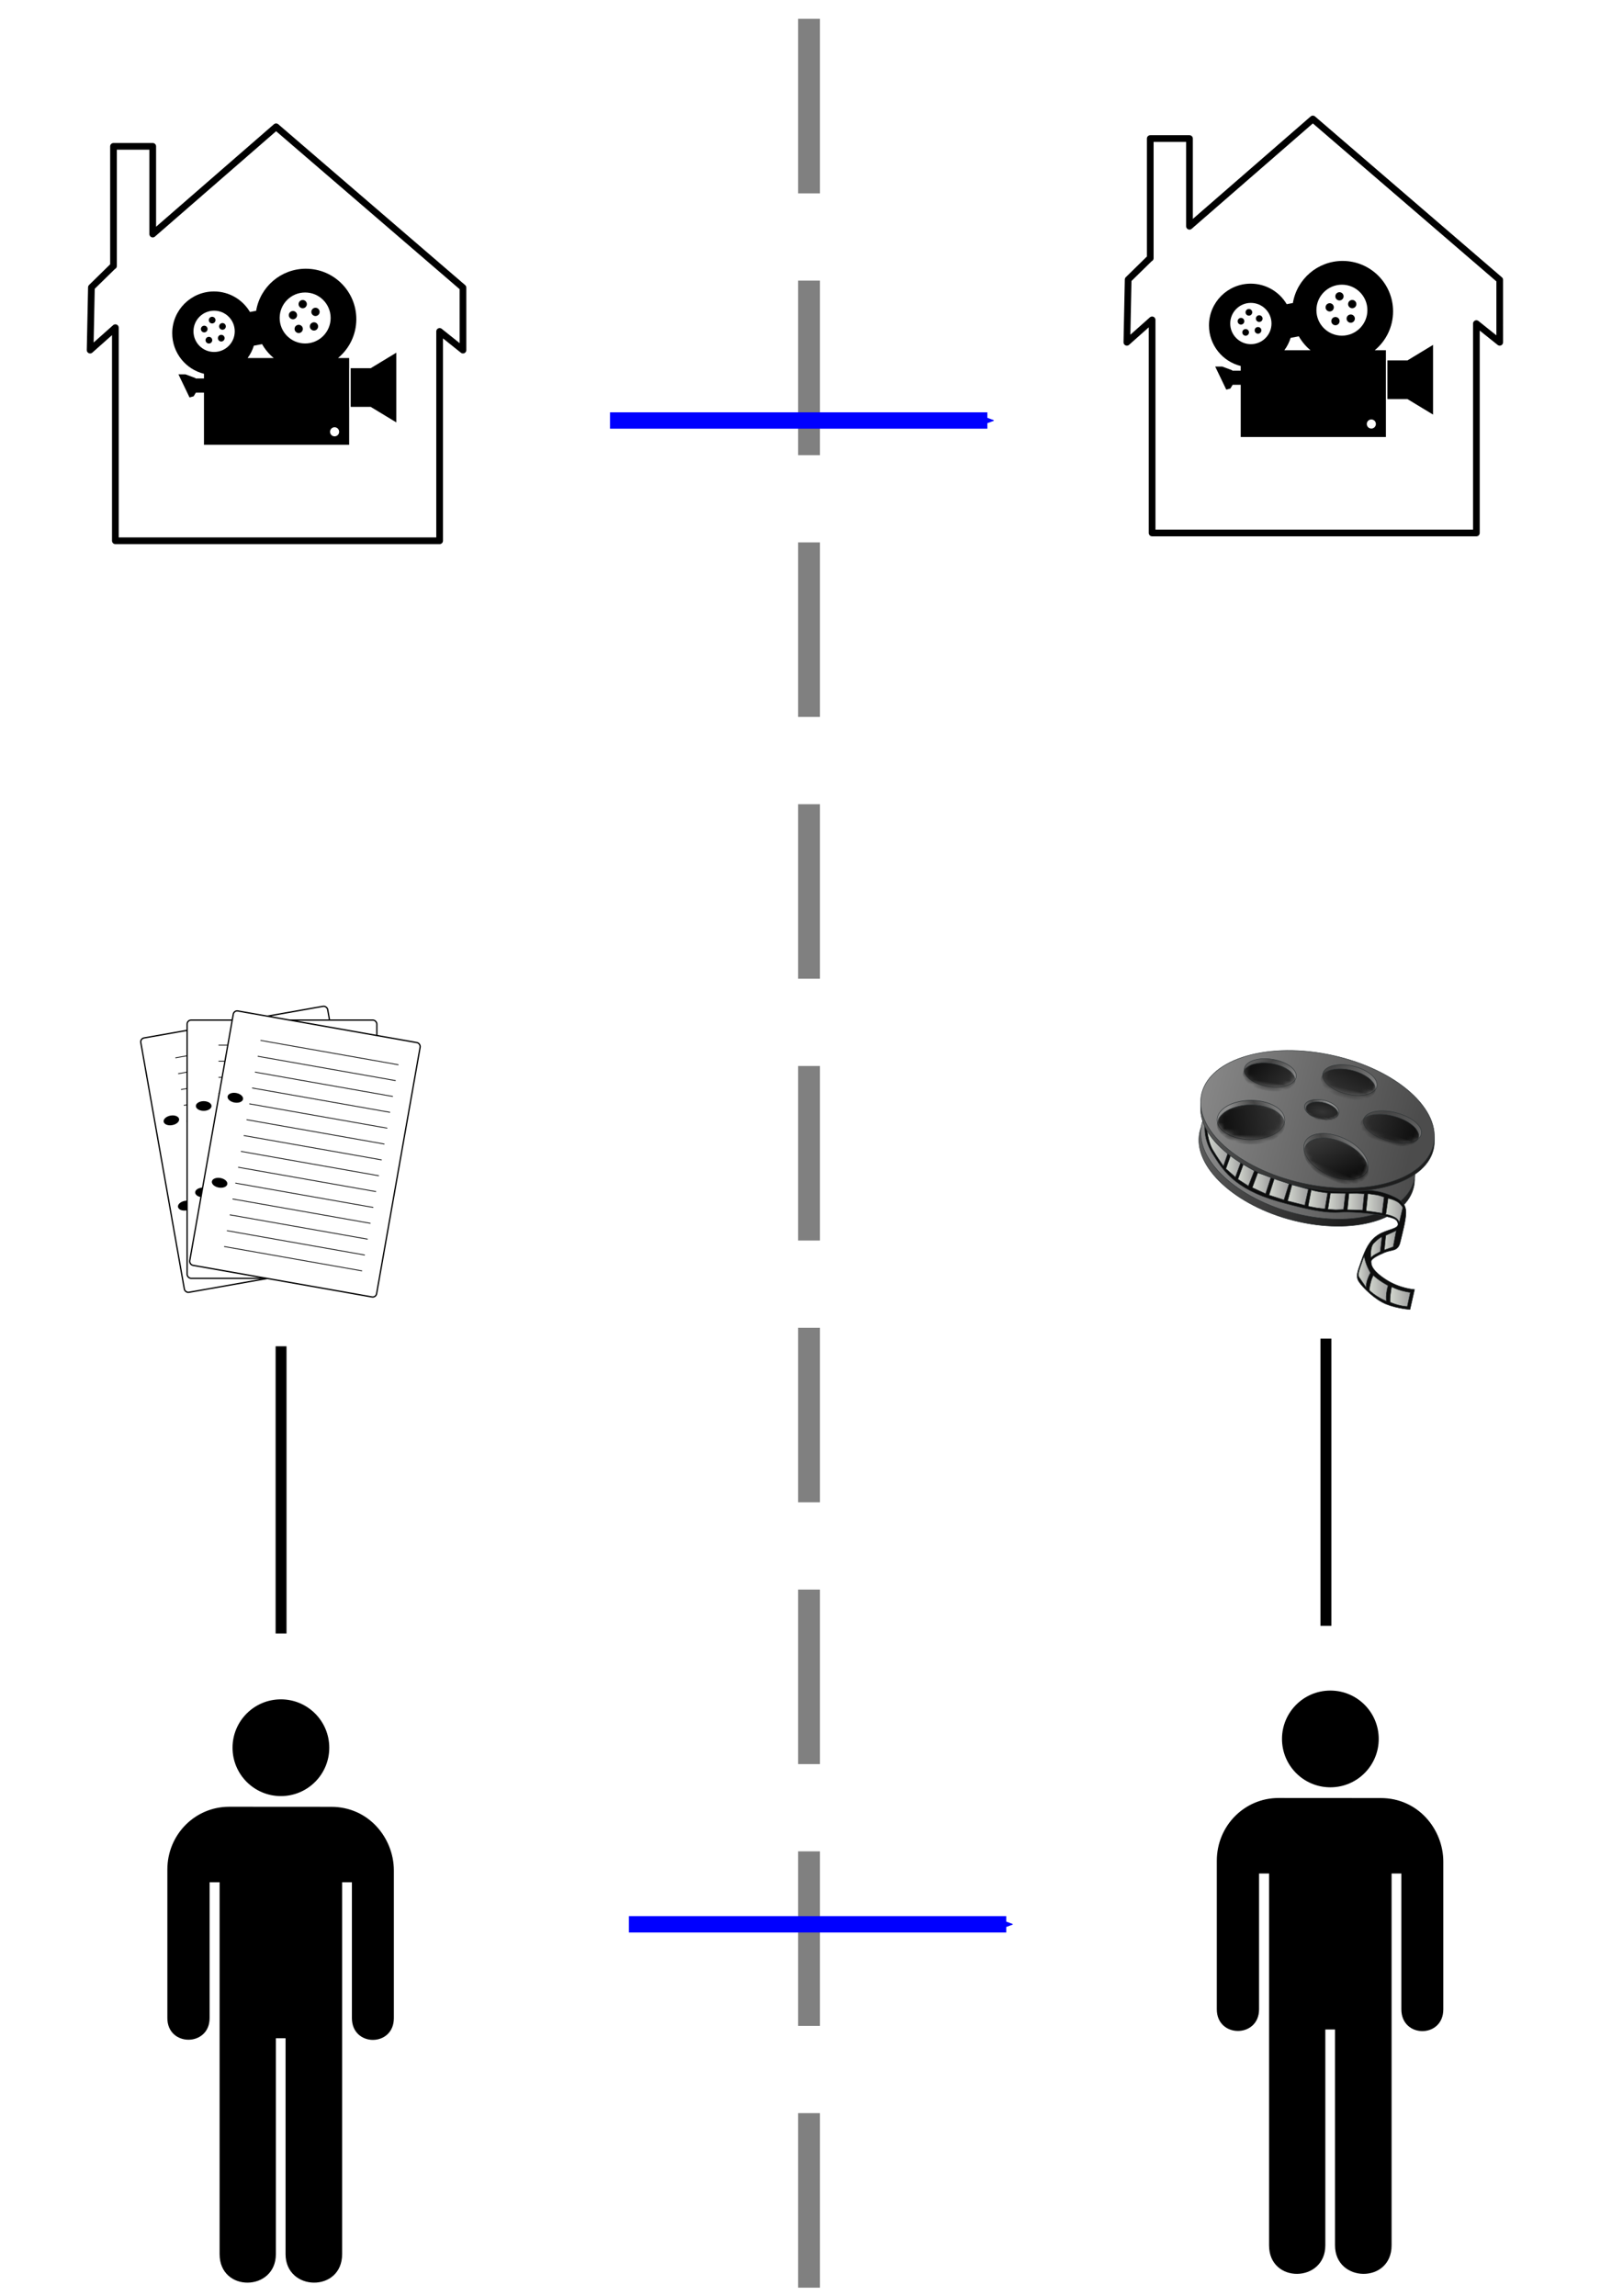 <?xml version="1.0" encoding="UTF-8" standalone="no"?>
<!-- Created with Inkscape (http://www.inkscape.org/) -->

<svg
   xmlns:dc="http://purl.org/dc/elements/1.1/"
   xmlns:cc="http://creativecommons.org/ns#"
   xmlns:rdf="http://www.w3.org/1999/02/22-rdf-syntax-ns#"
   xmlns:svg="http://www.w3.org/2000/svg"
   xmlns="http://www.w3.org/2000/svg"
   xmlns:xlink="http://www.w3.org/1999/xlink"
   xmlns:sodipodi="http://sodipodi.sourceforge.net/DTD/sodipodi-0.dtd"
   xmlns:inkscape="http://www.inkscape.org/namespaces/inkscape"
   width="744.094"
   height="1052.362"
   id="svg8121"
   version="1.1"
   inkscape:version="0.48.4 r9939"
   sodipodi:docname="t2.svg">
  <defs
     id="defs8123">
    <marker
       style="overflow:visible"
       id="Arrow2SendL"
       refX="0"
       refY="0"
       orient="auto"
       inkscape:stockid="Arrow2SendL">
      <path
         inkscape:connector-curvature="0"
         transform="matrix(-0.3,0,0,-0.3,0.69,0)"
         d="M 8.719,4.034 -2.207,0.016 8.719,-4.002 c -1.745,2.372 -1.735,5.617 -6e-7,8.035 z"
         style="fill:#0000ff;fill-rule:evenodd;stroke:#0000ff;stroke-width:0.625;stroke-linejoin:round"
         id="path7640" />
    </marker>
    <marker
       style="overflow:visible"
       id="marker8293"
       refX="0"
       refY="0"
       orient="auto"
       inkscape:stockid="Arrow2SendL">
      <path
         inkscape:connector-curvature="0"
         transform="matrix(-0.3,0,0,-0.3,0.69,0)"
         d="M 8.719,4.034 -2.207,0.016 8.719,-4.002 c -1.745,2.372 -1.735,5.617 -6e-7,8.035 z"
         style="fill:#0000ff;fill-rule:evenodd;stroke:#0000ff;stroke-width:0.625;stroke-linejoin:round"
         id="path8295" />
    </marker>
    <inkscape:perspective
       sodipodi:type="inkscape:persp3d"
       inkscape:vp_x="0 : 526.18109 : 1"
       inkscape:vp_y="0 : 1000 : 0"
       inkscape:vp_z="744.09448 : 526.18109 : 1"
       inkscape:persp3d-origin="372.04724 : 350.78739 : 1"
       id="perspective2650" />
    <inkscape:perspective
       sodipodi:type="inkscape:persp3d"
       inkscape:vp_x="0 : 526.18109 : 1"
       inkscape:vp_y="0 : 1000 : 0"
       inkscape:vp_z="744.09448 : 526.18109 : 1"
       inkscape:persp3d-origin="372.04724 : 350.78739 : 1"
       id="perspective2461" />
    <inkscape:perspective
       id="perspective10"
       inkscape:persp3d-origin="372.04724 : 350.78739 : 1"
       inkscape:vp_z="744.09448 : 526.18109 : 1"
       inkscape:vp_y="0 : 1000 : 0"
       inkscape:vp_x="0 : 526.18109 : 1"
       sodipodi:type="inkscape:persp3d" />
    <marker
       style="overflow:visible"
       id="Arrow2SendL-9"
       refX="0"
       refY="0"
       orient="auto"
       inkscape:stockid="Arrow2SendL">
      <path
         inkscape:connector-curvature="0"
         transform="matrix(-0.3,0,0,-0.3,0.69,0)"
         d="M 8.719,4.034 -2.207,0.016 8.719,-4.002 c -1.745,2.372 -1.735,5.617 -6e-7,8.035 z"
         style="fill:#0000ff;fill-rule:evenodd;stroke:#0000ff;stroke-width:0.625;stroke-linejoin:round"
         id="path7640-1" />
    </marker>
    <linearGradient
       y2="18.28"
       x2="37.731"
       y1="8.709"
       x1="39.755"
       gradientUnits="userSpaceOnUse"
       id="linearGradient8040"
       xlink:href="#linearGradient7449-0-4-1"
       inkscape:collect="always" />
    <linearGradient
       y2="9.282"
       x2="26.004"
       y1="20.482"
       x1="42.769"
       gradientUnits="userSpaceOnUse"
       id="linearGradient8038"
       xlink:href="#linearGradient7433-8-8-2"
       inkscape:collect="always" />
    <linearGradient
       y2="17.846"
       x2="26.528"
       y1="12.223"
       x1="17.429"
       gradientUnits="userSpaceOnUse"
       id="linearGradient8036"
       xlink:href="#linearGradient7449-0-4"
       inkscape:collect="always" />
    <linearGradient
       y2="10.244"
       x2="15.942"
       y1="17.858"
       x1="23.511"
       gradientUnits="userSpaceOnUse"
       id="linearGradient8034"
       xlink:href="#linearGradient7433-8-8"
       inkscape:collect="always" />
    <radialGradient
       r="7.956"
       fy="22.07"
       fx="33.202"
       cy="22.07"
       cx="33.202"
       gradientTransform="matrix(2.058,-0.173,-0.088,1.222,-33.189,0.838)"
       gradientUnits="userSpaceOnUse"
       id="radialGradient8032"
       xlink:href="#linearGradient7449-3"
       inkscape:collect="always" />
    <linearGradient
       y2="23.952"
       x2="37.785"
       y1="29.825"
       x1="25.021"
       gradientUnits="userSpaceOnUse"
       id="linearGradient8030"
       xlink:href="#linearGradient7433-4"
       inkscape:collect="always" />
    <linearGradient
       y2="24.599"
       x2="40.339"
       y1="23.901"
       x1="52.945"
       gradientUnits="userSpaceOnUse"
       id="linearGradient8028"
       xlink:href="#linearGradient7449-0-4-1-9"
       inkscape:collect="always" />
    <linearGradient
       y2="12.374"
       x2="32.749"
       y1="33.426"
       x1="54.312"
       gradientUnits="userSpaceOnUse"
       id="linearGradient8026"
       xlink:href="#linearGradient7817"
       inkscape:collect="always" />
    <linearGradient
       y2="27.042"
       x2="32.653"
       y1="33.205"
       x1="38.691"
       gradientUnits="userSpaceOnUse"
       id="linearGradient8024"
       xlink:href="#linearGradient7449"
       inkscape:collect="always" />
    <linearGradient
       y2="23.952"
       x2="37.785"
       y1="35.542"
       x1="29.119"
       gradientUnits="userSpaceOnUse"
       id="linearGradient8022"
       xlink:href="#linearGradient7433"
       inkscape:collect="always" />
    <linearGradient
       y2="22.267"
       x2="25.119"
       y1="25.02"
       x1="12.201"
       gradientUnits="userSpaceOnUse"
       id="linearGradient8020"
       xlink:href="#linearGradient7449-0"
       inkscape:collect="always" />
    <linearGradient
       y2="21.984"
       x2="24.876"
       y1="26.327"
       x1="16.508"
       gradientUnits="userSpaceOnUse"
       id="linearGradient8018"
       xlink:href="#linearGradient7433-8"
       inkscape:collect="always" />
    <linearGradient
       y2="35.879"
       x2="52.271"
       y1="35.879"
       x1="6.764"
       gradientUnits="userSpaceOnUse"
       id="linearGradient8016"
       xlink:href="#linearGradient7253-9"
       inkscape:collect="always" />
    <linearGradient
       y2="38.692"
       x2="38.928"
       y1="35.879"
       x1="6.764"
       gradientUnits="userSpaceOnUse"
       id="linearGradient8014"
       xlink:href="#linearGradient7245-4"
       inkscape:collect="always" />
    <linearGradient
       y2="60.517"
       x2="51.159"
       y1="60.517"
       x1="46.879"
       gradientUnits="userSpaceOnUse"
       id="linearGradient8012"
       xlink:href="#linearGradient7261"
       inkscape:collect="always" />
    <linearGradient
       y2="58.782"
       x2="46.593"
       y1="58.782"
       x1="42.614"
       gradientUnits="userSpaceOnUse"
       id="linearGradient8010"
       xlink:href="#linearGradient7261"
       inkscape:collect="always" />
    <linearGradient
       y2="55.432"
       x2="42.972"
       y1="55.432"
       x1="40.386"
       gradientUnits="userSpaceOnUse"
       id="linearGradient8008"
       xlink:href="#linearGradient7261"
       inkscape:collect="always" />
    <linearGradient
       y2="50.369"
       x2="45.333"
       y1="50.369"
       x1="42.917"
       gradientUnits="userSpaceOnUse"
       id="linearGradient8006"
       xlink:href="#linearGradient7261"
       inkscape:collect="always" />
    <linearGradient
       y2="48.931"
       x2="48.279"
       y1="48.931"
       x1="45.708"
       gradientUnits="userSpaceOnUse"
       id="linearGradient8004"
       xlink:href="#linearGradient7261"
       inkscape:collect="always" />
    <linearGradient
       y2="42.779"
       x2="49.627"
       y1="42.779"
       x1="46.015"
       gradientUnits="userSpaceOnUse"
       id="linearGradient8002"
       xlink:href="#linearGradient7261"
       inkscape:collect="always" />
    <linearGradient
       y2="41.428"
       x2="45.787"
       y1="41.428"
       x1="41.956"
       gradientUnits="userSpaceOnUse"
       id="linearGradient8000"
       xlink:href="#linearGradient7261"
       inkscape:collect="always" />
    <linearGradient
       y2="41.089"
       x2="41.697"
       y1="41.089"
       x1="38.116"
       gradientUnits="userSpaceOnUse"
       id="linearGradient7998"
       xlink:href="#linearGradient7261"
       inkscape:collect="always" />
    <linearGradient
       y2="1029.387"
       x2="37.834"
       y1="1029.387"
       x1="34.112"
       gradientUnits="userSpaceOnUse"
       id="linearGradient7996"
       xlink:href="#linearGradient7261"
       inkscape:collect="always" />
    <linearGradient
       y2="40.707"
       x2="34.049"
       y1="40.707"
       x1="30.053"
       gradientTransform="translate(0,988.362)"
       gradientUnits="userSpaceOnUse"
       id="linearGradient7994"
       xlink:href="#linearGradient7261"
       inkscape:collect="always" />
    <linearGradient
       y2="39.82"
       x2="29.903"
       y1="39.82"
       x1="25.829"
       gradientUnits="userSpaceOnUse"
       id="linearGradient7992"
       xlink:href="#linearGradient7261"
       inkscape:collect="always" />
    <linearGradient
       y2="38.614"
       x2="25.87"
       y1="38.614"
       x1="22.01"
       gradientUnits="userSpaceOnUse"
       id="linearGradient7990"
       xlink:href="#linearGradient7261"
       inkscape:collect="always" />
    <linearGradient
       y2="37.219"
       x2="22.404"
       y1="37.219"
       x1="18.567"
       gradientUnits="userSpaceOnUse"
       id="linearGradient7988"
       xlink:href="#linearGradient7261"
       inkscape:collect="always" />
    <linearGradient
       y2="35.545"
       x2="19.112"
       y1="35.545"
       x1="15.615"
       gradientUnits="userSpaceOnUse"
       id="linearGradient7986"
       xlink:href="#linearGradient7261"
       inkscape:collect="always" />
    <linearGradient
       y2="33.525"
       x2="16.348"
       y1="33.525"
       x1="13.147"
       gradientUnits="userSpaceOnUse"
       id="linearGradient7984"
       xlink:href="#linearGradient7261"
       inkscape:collect="always" />
    <linearGradient
       y2="29.735"
       x2="13.792"
       y1="29.735"
       x1="9.247"
       gradientUnits="userSpaceOnUse"
       id="linearGradient7982"
       xlink:href="#linearGradient7261"
       inkscape:collect="always" />
    <mask
       id="mask7939"
       maskUnits="userSpaceOnUse">
      <path
         sodipodi:type="arc"
         style="color:#000000;fill:#ffffff;fill-opacity:1;fill-rule:nonzero;stroke:#2e3436;stroke-width:0.097;stroke-linecap:round;stroke-linejoin:round;stroke-miterlimit:4;stroke-opacity:1;stroke-dasharray:none;stroke-dashoffset:0;marker:none;visibility:visible;display:inline;overflow:visible;enable-background:accumulate"
         id="path7941"
         sodipodi:cx="33.202423"
         sodipodi:cy="22.070303"
         sodipodi:rx="7.8351517"
         sodipodi:ry="4.848485"
         d="m 41.038,22.07 a 7.835,4.848 0 1 1 -15.67,0 7.835,4.848 0 1 1 15.67,0 z"
         transform="matrix(1.045,-0.041,5.9507738e-4,1.027,-2.14,-0.378)" />
    </mask>
    <linearGradient
       inkscape:collect="always"
       xlink:href="#linearGradient7433-4"
       id="linearGradient7915"
       gradientUnits="userSpaceOnUse"
       x1="29.119"
       y1="35.542"
       x2="37.785"
       y2="23.952" />
    <linearGradient
       id="linearGradient7433-4">
      <stop
         id="stop7435-28"
         offset="0"
         style="stop-color:#8c8c8c;stop-opacity:1;" />
      <stop
         style="stop-color:#444444;stop-opacity:1;"
         offset="0.5"
         id="stop7441-9" />
      <stop
         id="stop7437-3"
         offset="1"
         style="stop-color:#8c8c8c;stop-opacity:1;" />
    </linearGradient>
    <linearGradient
       gradientUnits="userSpaceOnUse"
       y2="23.952"
       x2="37.785"
       y1="29.825"
       x1="25.021"
       id="linearGradient7439-5"
       xlink:href="#linearGradient7433-4"
       inkscape:collect="always" />
    <inkscape:perspective
       sodipodi:type="inkscape:persp3d"
       inkscape:vp_x="0 : 0.5 : 1"
       inkscape:vp_y="0 : 1000 : 0"
       inkscape:vp_z="1 : 0.5 : 1"
       inkscape:persp3d-origin="0.5 : 0.33333333 : 1"
       id="perspective7905" />
    <radialGradient
       gradientUnits="userSpaceOnUse"
       gradientTransform="matrix(2.058,-0.173,-0.088,1.222,-33.189,0.838)"
       r="7.956"
       fy="22.07"
       fx="33.202"
       cy="22.07"
       cx="33.202"
       id="radialGradient7895"
       xlink:href="#linearGradient7449-3"
       inkscape:collect="always" />
    <linearGradient
       inkscape:collect="always"
       xlink:href="#linearGradient7449-3"
       id="linearGradient7871"
       gradientUnits="userSpaceOnUse"
       x1="38.691"
       y1="33.205"
       x2="32.653"
       y2="27.042" />
    <mask
       id="mask7727-3"
       maskUnits="userSpaceOnUse">
      <path
         transform="translate(-0.383,-0.743)"
         d="m 42.279,30.604 a 6.672,3.685 0 1 1 -13.343,0 6.672,3.685 0 1 1 13.343,0 z"
         sodipodi:ry="3.6848485"
         sodipodi:rx="6.671515"
         sodipodi:cy="30.603636"
         sodipodi:cx="35.607273"
         id="path7729-3"
         style="color:#000000;fill:#ffffff;fill-opacity:1;stroke:#2e3436;stroke-width:0.1;stroke-linecap:round;stroke-linejoin:round;stroke-miterlimit:4;stroke-opacity:1;stroke-dasharray:none;stroke-dashoffset:0;marker:none;visibility:visible;display:inline;overflow:visible;enable-background:accumulate"
         sodipodi:type="arc" />
    </mask>
    <linearGradient
       id="linearGradient7449-3">
      <stop
         id="stop7451-6"
         offset="0"
         style="stop-color:#353535;stop-opacity:1;" />
      <stop
         id="stop7453-2"
         offset="1"
         style="stop-color:#0d0d0d;stop-opacity:1;" />
    </linearGradient>
    <inkscape:perspective
       sodipodi:type="inkscape:persp3d"
       inkscape:vp_x="0 : 0.5 : 1"
       inkscape:vp_y="0 : 1000 : 0"
       inkscape:vp_z="1 : 0.5 : 1"
       inkscape:persp3d-origin="0.5 : 0.33333333 : 1"
       id="perspective7860" />
    <mask
       id="mask7827"
       maskUnits="userSpaceOnUse">
      <path
         sodipodi:type="arc"
         style="color:#000000;fill:#ffffff;fill-opacity:1;fill-rule:nonzero;stroke:#2e3436;stroke-width:0.1;stroke-linecap:round;stroke-linejoin:round;stroke-miterlimit:4;stroke-opacity:1;stroke-dasharray:none;stroke-dashoffset:0;marker:none;visibility:visible;display:inline;overflow:visible;enable-background:accumulate"
         id="path7829"
         sodipodi:cx="47.476364"
         sodipodi:cy="24.397575"
         sodipodi:rx="5.7406058"
         sodipodi:ry="3.1418183"
         d="m 53.217,24.398 a 5.741,3.142 0 1 1 -11.481,0 5.741,3.142 0 1 1 11.481,0 z"
         transform="translate(0.251,-0.859)" />
    </mask>
    <linearGradient
       inkscape:collect="always"
       xlink:href="#linearGradient7433-8-8-2-8"
       id="linearGradient7795"
       gradientUnits="userSpaceOnUse"
       x1="42.769"
       y1="20.482"
       x2="26.004"
       y2="9.282" />
    <linearGradient
       id="linearGradient7433-8-8-2-8">
      <stop
         id="stop7435-2-9-4-6"
         offset="0"
         style="stop-color:#8c8c8c;stop-opacity:1;" />
      <stop
         style="stop-color:#444444;stop-opacity:1;"
         offset="0.5"
         id="stop7441-2-3-4-6" />
      <stop
         id="stop7437-6-0-6-1"
         offset="1"
         style="stop-color:#8c8c8c;stop-opacity:1;" />
    </linearGradient>
    <linearGradient
       gradientUnits="userSpaceOnUse"
       y2="12.374"
       x2="32.749"
       y1="33.426"
       x1="54.312"
       id="linearGradient7439-3-2-7-0"
       xlink:href="#linearGradient7817"
       inkscape:collect="always" />
    <inkscape:perspective
       sodipodi:type="inkscape:persp3d"
       inkscape:vp_x="0 : 0.5 : 1"
       inkscape:vp_y="0 : 1000 : 0"
       inkscape:vp_z="1 : 0.5 : 1"
       inkscape:persp3d-origin="0.5 : 0.33333333 : 1"
       id="perspective7785" />
    <mask
       id="mask7773"
       maskUnits="userSpaceOnUse">
      <path
         sodipodi:type="arc"
         style="color:#000000;fill:#ffffff;fill-opacity:1;fill-rule:nonzero;stroke:#2e3436;stroke-width:0.1;stroke-linecap:round;stroke-linejoin:round;stroke-miterlimit:4;stroke-opacity:1;stroke-dasharray:none;stroke-dashoffset:0;marker:none;visibility:visible;display:inline;overflow:visible;enable-background:accumulate"
         id="path7775"
         sodipodi:cx="39.292122"
         sodipodi:cy="15.321212"
         sodipodi:rx="5.4690909"
         sodipodi:ry="2.8315151"
         d="m 44.761,15.321 a 5.469,2.832 0 1 1 -10.938,0 5.469,2.832 0 1 1 10.938,0 z"
         transform="translate(0.095,-0.869)" />
    </mask>
    <linearGradient
       inkscape:collect="always"
       xlink:href="#linearGradient7433-8-8-2"
       id="linearGradient7749"
       gradientUnits="userSpaceOnUse"
       x1="23.511"
       y1="17.858"
       x2="15.942"
       y2="10.244" />
    <linearGradient
       id="linearGradient7433-8-8-2">
      <stop
         id="stop7435-2-9-4"
         offset="0"
         style="stop-color:#8c8c8c;stop-opacity:1;" />
      <stop
         style="stop-color:#444444;stop-opacity:1;"
         offset="0.5"
         id="stop7441-2-3-4" />
      <stop
         id="stop7437-6-0-6"
         offset="1"
         style="stop-color:#8c8c8c;stop-opacity:1;" />
    </linearGradient>
    <linearGradient
       gradientUnits="userSpaceOnUse"
       y2="9.282"
       x2="26.004"
       y1="20.482"
       x1="42.769"
       id="linearGradient7439-3-2-7"
       xlink:href="#linearGradient7433-8-8-2"
       inkscape:collect="always" />
    <inkscape:perspective
       sodipodi:type="inkscape:persp3d"
       inkscape:vp_x="0 : 0.5 : 1"
       inkscape:vp_y="0 : 1000 : 0"
       inkscape:vp_z="1 : 0.5 : 1"
       inkscape:persp3d-origin="0.5 : 0.33333333 : 1"
       id="perspective7739" />
    <mask
       id="mask7727"
       maskUnits="userSpaceOnUse">
      <path
         transform="translate(-0.383,-0.743)"
         d="m 42.279,30.604 a 6.672,3.685 0 1 1 -13.343,0 6.672,3.685 0 1 1 13.343,0 z"
         sodipodi:ry="3.6848485"
         sodipodi:rx="6.671515"
         sodipodi:cy="30.603636"
         sodipodi:cx="35.607273"
         id="path7729"
         style="color:#000000;fill:#ffffff;fill-opacity:1;stroke:#2e3436;stroke-width:0.1;stroke-linecap:round;stroke-linejoin:round;stroke-miterlimit:4;stroke-opacity:1;stroke-dasharray:none;stroke-dashoffset:0;marker:none;visibility:visible;display:inline;overflow:visible;enable-background:accumulate"
         sodipodi:type="arc" />
    </mask>
    <mask
       id="mask7722"
       maskUnits="userSpaceOnUse">
      <path
         transform="translate(0,-0.726)"
         d="m 25.135,23.622 a 6.749,3.142 0 1 1 -13.498,0 6.749,3.142 0 1 1 13.498,0 z"
         sodipodi:ry="3.1418183"
         sodipodi:rx="6.7490907"
         sodipodi:cy="23.621819"
         sodipodi:cx="18.385454"
         id="path7724"
         style="color:#000000;fill:#ffffff;fill-opacity:1;fill-rule:nonzero;stroke:#2e3436;stroke-width:0.1;stroke-linecap:round;stroke-linejoin:round;stroke-miterlimit:4;stroke-opacity:1;stroke-dasharray:none;stroke-dashoffset:0;marker:none;visibility:visible;display:inline;overflow:visible;enable-background:accumulate"
         sodipodi:type="arc" />
    </mask>
    <mask
       id="mask7717"
       maskUnits="userSpaceOnUse">
      <path
         sodipodi:type="arc"
         style="color:#000000;fill:#ffffff;fill-opacity:1;fill-rule:nonzero;stroke:#2e3436;stroke-width:0.1;stroke-linecap:round;stroke-linejoin:round;stroke-miterlimit:4;stroke-opacity:1;stroke-dasharray:none;stroke-dashoffset:0;marker:none;visibility:visible;display:inline;overflow:visible;enable-background:accumulate"
         id="path7719"
         sodipodi:cx="22.070303"
         sodipodi:cy="14.235151"
         sodipodi:rx="5.2363634"
         sodipodi:ry="2.8315151"
         d="m 27.307,14.235 a 5.236,2.832 0 1 1 -10.473,0 5.236,2.832 0 1 1 10.473,0 z"
         transform="translate(0.081,-0.879)" />
    </mask>
    <linearGradient
       inkscape:collect="always"
       xlink:href="#linearGradient7433-8-8"
       id="linearGradient7693"
       gradientUnits="userSpaceOnUse"
       x1="16.508"
       y1="26.327"
       x2="24.876"
       y2="21.984" />
    <linearGradient
       id="linearGradient7433-8-8">
      <stop
         id="stop7435-2-9"
         offset="0"
         style="stop-color:#8c8c8c;stop-opacity:1;" />
      <stop
         style="stop-color:#444444;stop-opacity:1;"
         offset="0.5"
         id="stop7441-2-3" />
      <stop
         id="stop7437-6-0"
         offset="1"
         style="stop-color:#8c8c8c;stop-opacity:1;" />
    </linearGradient>
    <linearGradient
       gradientUnits="userSpaceOnUse"
       y2="10.244"
       x2="15.942"
       y1="17.858"
       x1="23.511"
       id="linearGradient7439-3-2"
       xlink:href="#linearGradient7433-8-8"
       inkscape:collect="always" />
    <inkscape:perspective
       sodipodi:type="inkscape:persp3d"
       inkscape:vp_x="0 : 0.5 : 1"
       inkscape:vp_y="0 : 1000 : 0"
       inkscape:vp_z="1 : 0.5 : 1"
       inkscape:persp3d-origin="0.5 : 0.33333333 : 1"
       id="perspective7683" />
    <linearGradient
       inkscape:collect="always"
       xlink:href="#linearGradient7433-8"
       id="linearGradient7647"
       gradientUnits="userSpaceOnUse"
       x1="30.543"
       y1="33.635"
       x2="41.281"
       y2="28.561" />
    <linearGradient
       id="linearGradient7433-8">
      <stop
         id="stop7435-2"
         offset="0"
         style="stop-color:#8c8c8c;stop-opacity:1;" />
      <stop
         style="stop-color:#444444;stop-opacity:1;"
         offset="0.5"
         id="stop7441-2" />
      <stop
         id="stop7437-6"
         offset="1"
         style="stop-color:#8c8c8c;stop-opacity:1;" />
    </linearGradient>
    <linearGradient
       gradientUnits="userSpaceOnUse"
       y2="21.984"
       x2="24.876"
       y1="26.327"
       x1="16.508"
       id="linearGradient7439-3"
       xlink:href="#linearGradient7433-8"
       inkscape:collect="always" />
    <inkscape:perspective
       sodipodi:type="inkscape:persp3d"
       inkscape:vp_x="0 : 0.5 : 1"
       inkscape:vp_y="0 : 1000 : 0"
       inkscape:vp_z="1 : 0.5 : 1"
       inkscape:persp3d-origin="0.5 : 0.33333333 : 1"
       id="perspective7637" />
    <linearGradient
       inkscape:collect="always"
       xlink:href="#linearGradient7449-0-4-1-9"
       id="linearGradient7609"
       gradientUnits="userSpaceOnUse"
       x1="39.755"
       y1="8.709"
       x2="37.731"
       y2="18.28" />
    <linearGradient
       id="linearGradient7449-0-4-1-9">
      <stop
         id="stop7451-3-4-1-4"
         offset="0"
         style="stop-color:#0d0d0d;stop-opacity:1;" />
      <stop
         id="stop7453-4-7-2-6"
         offset="1"
         style="stop-color:#353535;stop-opacity:1;" />
    </linearGradient>
    <linearGradient
       gradientUnits="userSpaceOnUse"
       y2="24.599"
       x2="40.339"
       y1="23.901"
       x1="52.945"
       id="linearGradient7455-0-9-3-4"
       xlink:href="#linearGradient7449-0-4-1-9"
       inkscape:collect="always" />
    <inkscape:perspective
       sodipodi:type="inkscape:persp3d"
       inkscape:vp_x="0 : 0.5 : 1"
       inkscape:vp_y="0 : 1000 : 0"
       inkscape:vp_z="1 : 0.5 : 1"
       inkscape:persp3d-origin="0.5 : 0.33333333 : 1"
       id="perspective7600" />
    <linearGradient
       inkscape:collect="always"
       xlink:href="#linearGradient7449-0-4-1"
       id="linearGradient7572"
       gradientUnits="userSpaceOnUse"
       x1="17.429"
       y1="12.223"
       x2="26.528"
       y2="17.846" />
    <linearGradient
       id="linearGradient7449-0-4-1">
      <stop
         id="stop7451-3-4-1"
         offset="0"
         style="stop-color:#0d0d0d;stop-opacity:1;" />
      <stop
         id="stop7453-4-7-2"
         offset="1"
         style="stop-color:#353535;stop-opacity:1;" />
    </linearGradient>
    <linearGradient
       gradientUnits="userSpaceOnUse"
       y2="18.28"
       x2="37.731"
       y1="8.709"
       x1="39.755"
       id="linearGradient7455-0-9-3"
       xlink:href="#linearGradient7449-0-4-1"
       inkscape:collect="always" />
    <inkscape:perspective
       sodipodi:type="inkscape:persp3d"
       inkscape:vp_x="0 : 0.5 : 1"
       inkscape:vp_y="0 : 1000 : 0"
       inkscape:vp_z="1 : 0.5 : 1"
       inkscape:persp3d-origin="0.5 : 0.33333333 : 1"
       id="perspective7563" />
    <linearGradient
       inkscape:collect="always"
       xlink:href="#linearGradient7449-0-8"
       id="linearGradient7517-4"
       gradientUnits="userSpaceOnUse"
       x1="12.201"
       y1="25.02"
       x2="25.119"
       y2="22.267" />
    <linearGradient
       id="linearGradient7449-0-8">
      <stop
         id="stop7451-3-49"
         offset="0"
         style="stop-color:#0d0d0d;stop-opacity:1;" />
      <stop
         id="stop7453-4-2"
         offset="1"
         style="stop-color:#353535;stop-opacity:1;" />
    </linearGradient>
    <inkscape:perspective
       sodipodi:type="inkscape:persp3d"
       inkscape:vp_x="0 : 0.5 : 1"
       inkscape:vp_y="0 : 1000 : 0"
       inkscape:vp_z="1 : 0.5 : 1"
       inkscape:persp3d-origin="0.5 : 0.33333333 : 1"
       id="perspective7508-5" />
    <linearGradient
       inkscape:collect="always"
       xlink:href="#linearGradient7449-0-4"
       id="linearGradient7517"
       gradientUnits="userSpaceOnUse"
       x1="12.201"
       y1="25.02"
       x2="25.119"
       y2="22.267" />
    <linearGradient
       id="linearGradient7449-0-4">
      <stop
         id="stop7451-3-4"
         offset="0"
         style="stop-color:#0d0d0d;stop-opacity:1;" />
      <stop
         id="stop7453-4-7"
         offset="1"
         style="stop-color:#353535;stop-opacity:1;" />
    </linearGradient>
    <linearGradient
       gradientUnits="userSpaceOnUse"
       y2="17.846"
       x2="26.528"
       y1="12.223"
       x1="17.429"
       id="linearGradient7455-0-9"
       xlink:href="#linearGradient7449-0-4"
       inkscape:collect="always" />
    <inkscape:perspective
       sodipodi:type="inkscape:persp3d"
       inkscape:vp_x="0 : 0.5 : 1"
       inkscape:vp_y="0 : 1000 : 0"
       inkscape:vp_z="1 : 0.5 : 1"
       inkscape:persp3d-origin="0.5 : 0.33333333 : 1"
       id="perspective7508" />
    <linearGradient
       inkscape:collect="always"
       xlink:href="#linearGradient7449-0"
       id="linearGradient7476"
       gradientUnits="userSpaceOnUse"
       x1="38.691"
       y1="33.205"
       x2="32.653"
       y2="27.042" />
    <mask
       id="mask7445-6"
       maskUnits="userSpaceOnUse">
      <path
         sodipodi:type="arc"
         style="color:#000000;fill:#eeeeec;fill-opacity:1;stroke:#2e3436;stroke-width:0.1;stroke-linecap:round;stroke-linejoin:round;stroke-miterlimit:4;stroke-opacity:1;stroke-dasharray:none;stroke-dashoffset:0;marker:none;visibility:visible;display:inline;overflow:visible;enable-background:accumulate"
         id="path7447-3"
         sodipodi:cx="35.607273"
         sodipodi:cy="30.603636"
         sodipodi:rx="6.671515"
         sodipodi:ry="3.6848485"
         d="m 42.279,30.604 a 6.672,3.685 0 1 1 -13.343,0 6.672,3.685 0 1 1 13.343,0 z"
         transform="translate(-0.383,-0.743)" />
    </mask>
    <linearGradient
       id="linearGradient7449-0">
      <stop
         id="stop7451-3"
         offset="0"
         style="stop-color:#0d0d0d;stop-opacity:1;" />
      <stop
         id="stop7453-4"
         offset="1"
         style="stop-color:#353535;stop-opacity:1;" />
    </linearGradient>
    <linearGradient
       gradientUnits="userSpaceOnUse"
       y2="22.267"
       x2="25.119"
       y1="25.02"
       x1="12.201"
       id="linearGradient7455-0"
       xlink:href="#linearGradient7449-0"
       inkscape:collect="always" />
    <inkscape:perspective
       sodipodi:type="inkscape:persp3d"
       inkscape:vp_x="0 : 0.5 : 1"
       inkscape:vp_y="0 : 1000 : 0"
       inkscape:vp_z="1 : 0.5 : 1"
       inkscape:persp3d-origin="0.5 : 0.33333333 : 1"
       id="perspective7465" />
    <linearGradient
       gradientUnits="userSpaceOnUse"
       y2="27.042"
       x2="32.653"
       y1="33.205"
       x1="38.691"
       id="linearGradient7455"
       xlink:href="#linearGradient7449"
       inkscape:collect="always" />
    <linearGradient
       gradientUnits="userSpaceOnUse"
       y2="23.952"
       x2="37.785"
       y1="35.542"
       x1="29.119"
       id="linearGradient7439"
       xlink:href="#linearGradient7433"
       inkscape:collect="always" />
    <linearGradient
       gradientTransform="translate(0,988.362)"
       y2="40.707"
       x2="34.049"
       y1="40.707"
       x1="30.053"
       gradientUnits="userSpaceOnUse"
       id="linearGradient7423"
       xlink:href="#linearGradient7261"
       inkscape:collect="always" />
    <linearGradient
       y2="38.692"
       x2="38.928"
       y1="35.879"
       x1="6.764"
       gradientUnits="userSpaceOnUse"
       id="linearGradient7401"
       xlink:href="#linearGradient7245-4"
       inkscape:collect="always" />
    <linearGradient
       y2="35.879"
       x2="52.271"
       y1="35.879"
       x1="6.764"
       gradientUnits="userSpaceOnUse"
       id="linearGradient7399"
       xlink:href="#linearGradient7253-9"
       inkscape:collect="always" />
    <linearGradient
       inkscape:collect="always"
       xlink:href="#linearGradient7253-9"
       id="linearGradient7375"
       gradientUnits="userSpaceOnUse"
       x1="6.764"
       y1="35.879"
       x2="52.271"
       y2="35.879" />
    <linearGradient
       id="linearGradient7253-9">
      <stop
         id="stop7255-7"
         offset="0"
         style="stop-color:#898989;stop-opacity:1;" />
      <stop
         id="stop7257-2"
         offset="1"
         style="stop-color:#4c4c4c;stop-opacity:1;" />
    </linearGradient>
    <inkscape:perspective
       sodipodi:type="inkscape:persp3d"
       inkscape:vp_x="0 : 0.5 : 1"
       inkscape:vp_y="0 : 1000 : 0"
       inkscape:vp_z="1 : 0.5 : 1"
       inkscape:persp3d-origin="0.5 : 0.33333333 : 1"
       id="perspective7366" />
    <linearGradient
       inkscape:collect="always"
       xlink:href="#linearGradient7245-4"
       id="linearGradient7338"
       gradientUnits="userSpaceOnUse"
       x1="6.764"
       y1="35.879"
       x2="38.928"
       y2="38.692" />
    <linearGradient
       id="linearGradient7245-4">
      <stop
         id="stop7247-4"
         offset="0"
         style="stop-color:#5b5b5b;stop-opacity:1;" />
      <stop
         id="stop7249-7"
         offset="1"
         style="stop-color:#1e1e1e;stop-opacity:1" />
    </linearGradient>
    <inkscape:perspective
       sodipodi:type="inkscape:persp3d"
       inkscape:vp_x="0 : 0.5 : 1"
       inkscape:vp_y="0 : 1000 : 0"
       inkscape:vp_z="1 : 0.5 : 1"
       inkscape:persp3d-origin="0.5 : 0.33333333 : 1"
       id="perspective7329" />
    <linearGradient
       gradientUnits="userSpaceOnUse"
       y2="29.735"
       x2="13.792"
       y1="29.735"
       x1="9.247"
       id="linearGradient7297"
       xlink:href="#linearGradient7261"
       inkscape:collect="always" />
    <linearGradient
       gradientUnits="userSpaceOnUse"
       y2="35.545"
       x2="19.112"
       y1="35.545"
       x1="15.615"
       id="linearGradient7295"
       xlink:href="#linearGradient7261"
       inkscape:collect="always" />
    <linearGradient
       gradientUnits="userSpaceOnUse"
       y2="33.525"
       x2="16.348"
       y1="33.525"
       x1="13.147"
       id="linearGradient7293"
       xlink:href="#linearGradient7261"
       inkscape:collect="always" />
    <linearGradient
       gradientUnits="userSpaceOnUse"
       y2="38.614"
       x2="25.87"
       y1="38.614"
       x1="22.01"
       id="linearGradient7291"
       xlink:href="#linearGradient7261"
       inkscape:collect="always" />
    <linearGradient
       gradientUnits="userSpaceOnUse"
       y2="37.219"
       x2="22.404"
       y1="37.219"
       x1="18.567"
       id="linearGradient7289"
       xlink:href="#linearGradient7261"
       inkscape:collect="always" />
    <linearGradient
       gradientUnits="userSpaceOnUse"
       y2="39.82"
       x2="29.903"
       y1="39.82"
       x1="25.829"
       id="linearGradient7287"
       xlink:href="#linearGradient7261"
       inkscape:collect="always" />
    <linearGradient
       gradientUnits="userSpaceOnUse"
       y2="1029.387"
       x2="37.834"
       y1="1029.387"
       x1="34.112"
       id="linearGradient7283"
       xlink:href="#linearGradient7261"
       inkscape:collect="always" />
    <linearGradient
       gradientUnits="userSpaceOnUse"
       y2="41.089"
       x2="41.697"
       y1="41.089"
       x1="38.116"
       id="linearGradient7281"
       xlink:href="#linearGradient7261"
       inkscape:collect="always" />
    <linearGradient
       gradientUnits="userSpaceOnUse"
       y2="41.428"
       x2="45.787"
       y1="41.428"
       x1="41.956"
       id="linearGradient7279"
       xlink:href="#linearGradient7261"
       inkscape:collect="always" />
    <linearGradient
       gradientUnits="userSpaceOnUse"
       y2="42.779"
       x2="49.627"
       y1="42.779"
       x1="46.015"
       id="linearGradient7277"
       xlink:href="#linearGradient7261"
       inkscape:collect="always" />
    <linearGradient
       gradientUnits="userSpaceOnUse"
       y2="48.931"
       x2="48.279"
       y1="48.931"
       x1="45.708"
       id="linearGradient7275"
       xlink:href="#linearGradient7261"
       inkscape:collect="always" />
    <linearGradient
       gradientUnits="userSpaceOnUse"
       y2="50.369"
       x2="45.333"
       y1="50.369"
       x1="42.917"
       id="linearGradient7273"
       xlink:href="#linearGradient7261"
       inkscape:collect="always" />
    <linearGradient
       gradientUnits="userSpaceOnUse"
       y2="58.782"
       x2="46.593"
       y1="58.782"
       x1="42.614"
       id="linearGradient7271"
       xlink:href="#linearGradient7261"
       inkscape:collect="always" />
    <linearGradient
       gradientUnits="userSpaceOnUse"
       y2="55.432"
       x2="42.972"
       y1="55.432"
       x1="40.386"
       id="linearGradient7269"
       xlink:href="#linearGradient7261"
       inkscape:collect="always" />
    <linearGradient
       gradientUnits="userSpaceOnUse"
       y2="60.517"
       x2="51.159"
       y1="60.517"
       x1="46.879"
       id="linearGradient7267"
       xlink:href="#linearGradient7261"
       inkscape:collect="always" />
    <linearGradient
       gradientUnits="userSpaceOnUse"
       y2="35.879"
       x2="52.271"
       y1="35.879"
       x1="6.764"
       id="linearGradient7259"
       xlink:href="#linearGradient7253"
       inkscape:collect="always" />
    <linearGradient
       gradientUnits="userSpaceOnUse"
       y2="38.692"
       x2="38.928"
       y1="35.879"
       x1="6.764"
       id="linearGradient7251"
       xlink:href="#linearGradient7245"
       inkscape:collect="always" />
    <inkscape:perspective
       sodipodi:type="inkscape:persp3d"
       inkscape:vp_x="0 : 0.5 : 1"
       inkscape:vp_y="0 : 1000 : 0"
       inkscape:vp_z="1 : 0.5 : 1"
       inkscape:persp3d-origin="0.5 : 0.33333333 : 1"
       id="perspective7100-58" />
    <inkscape:perspective
       sodipodi:type="inkscape:persp3d"
       inkscape:vp_x="0 : 0.5 : 1"
       inkscape:vp_y="0 : 1000 : 0"
       inkscape:vp_z="1 : 0.5 : 1"
       inkscape:persp3d-origin="0.5 : 0.33333333 : 1"
       id="perspective7100-50" />
    <inkscape:perspective
       sodipodi:type="inkscape:persp3d"
       inkscape:vp_x="0 : 0.5 : 1"
       inkscape:vp_y="0 : 1000 : 0"
       inkscape:vp_z="1 : 0.5 : 1"
       inkscape:persp3d-origin="0.5 : 0.33333333 : 1"
       id="perspective7100-02" />
    <inkscape:perspective
       sodipodi:type="inkscape:persp3d"
       inkscape:vp_x="0 : 0.5 : 1"
       inkscape:vp_y="0 : 1000 : 0"
       inkscape:vp_z="1 : 0.5 : 1"
       inkscape:persp3d-origin="0.5 : 0.33333333 : 1"
       id="perspective7100-1" />
    <inkscape:perspective
       sodipodi:type="inkscape:persp3d"
       inkscape:vp_x="0 : 0.5 : 1"
       inkscape:vp_y="0 : 1000 : 0"
       inkscape:vp_z="1 : 0.5 : 1"
       inkscape:persp3d-origin="0.5 : 0.33333333 : 1"
       id="perspective7100-0" />
    <inkscape:perspective
       sodipodi:type="inkscape:persp3d"
       inkscape:vp_x="0 : 0.5 : 1"
       inkscape:vp_y="0 : 1000 : 0"
       inkscape:vp_z="1 : 0.5 : 1"
       inkscape:persp3d-origin="0.5 : 0.33333333 : 1"
       id="perspective7100-51" />
    <inkscape:perspective
       sodipodi:type="inkscape:persp3d"
       inkscape:vp_x="0 : 0.5 : 1"
       inkscape:vp_y="0 : 1000 : 0"
       inkscape:vp_z="1 : 0.5 : 1"
       inkscape:persp3d-origin="0.5 : 0.33333333 : 1"
       id="perspective7100-2" />
    <inkscape:perspective
       sodipodi:type="inkscape:persp3d"
       inkscape:vp_x="0 : 0.5 : 1"
       inkscape:vp_y="0 : 1000 : 0"
       inkscape:vp_z="1 : 0.5 : 1"
       inkscape:persp3d-origin="0.5 : 0.33333333 : 1"
       id="perspective7100-48" />
    <inkscape:perspective
       sodipodi:type="inkscape:persp3d"
       inkscape:vp_x="0 : 0.5 : 1"
       inkscape:vp_y="0 : 1000 : 0"
       inkscape:vp_z="1 : 0.5 : 1"
       inkscape:persp3d-origin="0.5 : 0.33333333 : 1"
       id="perspective7100-4" />
    <inkscape:perspective
       sodipodi:type="inkscape:persp3d"
       inkscape:vp_x="0 : 0.5 : 1"
       inkscape:vp_y="0 : 1000 : 0"
       inkscape:vp_z="1 : 0.5 : 1"
       inkscape:persp3d-origin="0.5 : 0.33333333 : 1"
       id="perspective7100-6" />
    <inkscape:perspective
       sodipodi:type="inkscape:persp3d"
       inkscape:vp_x="0 : 0.5 : 1"
       inkscape:vp_y="0 : 1000 : 0"
       inkscape:vp_z="1 : 0.5 : 1"
       inkscape:persp3d-origin="0.5 : 0.33333333 : 1"
       id="perspective7100-9" />
    <inkscape:perspective
       sodipodi:type="inkscape:persp3d"
       inkscape:vp_x="0 : 0.5 : 1"
       inkscape:vp_y="0 : 1000 : 0"
       inkscape:vp_z="1 : 0.5 : 1"
       inkscape:persp3d-origin="0.5 : 0.33333333 : 1"
       id="perspective7100-3" />
    <inkscape:perspective
       sodipodi:type="inkscape:persp3d"
       inkscape:vp_x="0 : 0.5 : 1"
       inkscape:vp_y="0 : 1000 : 0"
       inkscape:vp_z="1 : 0.5 : 1"
       inkscape:persp3d-origin="0.5 : 0.33333333 : 1"
       id="perspective7100-5" />
    <inkscape:perspective
       sodipodi:type="inkscape:persp3d"
       inkscape:vp_x="0 : 0.5 : 1"
       inkscape:vp_y="0 : 1000 : 0"
       inkscape:vp_z="1 : 0.5 : 1"
       inkscape:persp3d-origin="0.5 : 0.33333333 : 1"
       id="perspective7100" />
    <inkscape:perspective
       sodipodi:type="inkscape:persp3d"
       inkscape:vp_x="0 : 0.5 : 1"
       inkscape:vp_y="0 : 1000 : 0"
       inkscape:vp_z="1 : 0.5 : 1"
       inkscape:persp3d-origin="0.5 : 0.33333333 : 1"
       id="perspective6505" />
    <inkscape:perspective
       id="perspective6493"
       inkscape:persp3d-origin="372.04724 : 350.78739 : 1"
       inkscape:vp_z="744.09448 : 526.18109 : 1"
       inkscape:vp_y="0 : 1000 : 0"
       inkscape:vp_x="0 : 526.18109 : 1"
       sodipodi:type="inkscape:persp3d" />
    <linearGradient
       id="linearGradient7245">
      <stop
         id="stop7247"
         offset="0"
         style="stop-color:#5b5b5b;stop-opacity:1;" />
      <stop
         id="stop7249"
         offset="1"
         style="stop-color:#1e1e1e;stop-opacity:1" />
    </linearGradient>
    <linearGradient
       id="linearGradient7253">
      <stop
         id="stop7255"
         offset="0"
         style="stop-color:#898989;stop-opacity:1;" />
      <stop
         id="stop7257"
         offset="1"
         style="stop-color:#4c4c4c;stop-opacity:1;" />
    </linearGradient>
    <linearGradient
       id="linearGradient7261">
      <stop
         id="stop7263"
         offset="0"
         style="stop-color:#d3d7cf;stop-opacity:1;" />
      <stop
         id="stop7265"
         offset="1"
         style="stop-color:#9f9f9f;stop-opacity:1;" />
    </linearGradient>
    <linearGradient
       id="linearGradient7425">
      <stop
         id="stop7427"
         offset="0"
         style="stop-color:#9f9f9f;stop-opacity:1;" />
      <stop
         id="stop7429"
         offset="1"
         style="stop-color:#474747;stop-opacity:1;" />
    </linearGradient>
    <linearGradient
       id="linearGradient7433">
      <stop
         id="stop7435"
         offset="0"
         style="stop-color:#8c8c8c;stop-opacity:1;" />
      <stop
         style="stop-color:#444444;stop-opacity:1;"
         offset="0.5"
         id="stop7441" />
      <stop
         id="stop7437"
         offset="1"
         style="stop-color:#8c8c8c;stop-opacity:1;" />
    </linearGradient>
    <linearGradient
       id="linearGradient7449">
      <stop
         id="stop7451"
         offset="0"
         style="stop-color:#0d0d0d;stop-opacity:1;" />
      <stop
         id="stop7453"
         offset="1"
         style="stop-color:#353535;stop-opacity:1;" />
    </linearGradient>
    <linearGradient
       id="linearGradient7817">
      <stop
         style="stop-color:#8c8c8c;stop-opacity:1;"
         offset="0"
         id="stop7819" />
      <stop
         id="stop7821"
         offset="0.485"
         style="stop-color:#444444;stop-opacity:1;" />
      <stop
         style="stop-color:#8c8c8c;stop-opacity:1;"
         offset="1"
         id="stop7823" />
    </linearGradient>
  </defs>
  <sodipodi:namedview
     id="base"
     pagecolor="#ffffff"
     bordercolor="#666666"
     borderopacity="1.0"
     inkscape:pageopacity="0.0"
     inkscape:pageshadow="2"
     inkscape:zoom="0.98994949"
     inkscape:cx="395.29285"
     inkscape:cy="436.55659"
     inkscape:document-units="px"
     inkscape:current-layer="layer1"
     showgrid="false"
     inkscape:window-width="1920"
     inkscape:window-height="1144"
     inkscape:window-x="0"
     inkscape:window-y="27"
     inkscape:window-maximized="1" />
  <g
     inkscape:label="Layer 1"
     inkscape:groupmode="layer"
     id="layer1">
    <g
       transform="matrix(0.15,0,0,0.15,111.25,274.952)"
       id="g5820">
      <g
         transform="matrix(0.985,-0.174,0.174,0.985,-369.705,46.38)"
         id="g5740">
        <rect
           width="579.828"
           height="789.131"
           rx="12"
           ry="12"
           x="-169.706"
           y="1284.293"
           id="rect5742"
           style="fill:#ffffff;fill-opacity:1;stroke:#000000;stroke-width:4;stroke-miterlimit:4;stroke-opacity:1;stroke-dasharray:none;stroke-dashoffset:0" />
        <g
           transform="translate(130,-59.036)"
           id="g5744">
          <path
             d="m 65.054,1594.674 a 5.657,9.153 0 1 1 -11.314,0 5.657,9.153 0 1 1 11.314,0 z"
             transform="matrix(0,2.608,-2.608,0,3909.826,1450.938)"
             id="path5746"
             style="fill:#000000;fill-opacity:1;stroke:none"
             inkscape:connector-curvature="0" />
          <path
             d="m 65.054,1594.674 a 5.657,9.153 0 1 1 -11.314,0 5.657,9.153 0 1 1 11.314,0 z"
             transform="matrix(0,2.608,-2.608,0,3907.67,1715.056)"
             id="path5748"
             style="fill:#000000;fill-opacity:1;stroke:none"
             inkscape:connector-curvature="0" />
        </g>
        <g
           transform="translate(12,0)"
           id="g5750">
          <path
             d="m 342.315,1901.895 -428.104,0 0,0"
             id="path5752"
             style="fill:none;stroke:#000000;stroke-width:2.375px;stroke-linecap:butt;stroke-linejoin:miter;stroke-opacity:1"
             inkscape:connector-curvature="0" />
          <path
             d="m 342.315,1852.705 -428.104,0 0,0"
             id="path5754"
             style="fill:none;stroke:#000000;stroke-width:2.375px;stroke-linecap:butt;stroke-linejoin:miter;stroke-opacity:1"
             inkscape:connector-curvature="0" />
          <path
             d="m 342.315,1803.514 -428.104,0 0,0"
             id="path5756"
             style="fill:none;stroke:#000000;stroke-width:2.375px;stroke-linecap:butt;stroke-linejoin:miter;stroke-opacity:1"
             inkscape:connector-curvature="0" />
          <path
             d="m 342.315,1754.324 -428.104,0 0,0"
             id="path5758"
             style="fill:none;stroke:#000000;stroke-width:2.375px;stroke-linecap:butt;stroke-linejoin:miter;stroke-opacity:1"
             inkscape:connector-curvature="0" />
          <path
             d="m 342.315,1705.133 -428.104,0 0,0"
             id="path5760"
             style="fill:none;stroke:#000000;stroke-width:2.375px;stroke-linecap:butt;stroke-linejoin:miter;stroke-opacity:1"
             inkscape:connector-curvature="0" />
          <path
             d="m 342.315,1655.943 -428.104,0 0,0"
             id="path5762"
             style="fill:none;stroke:#000000;stroke-width:2.375px;stroke-linecap:butt;stroke-linejoin:miter;stroke-opacity:1"
             inkscape:connector-curvature="0" />
          <path
             d="m 342.315,1606.753 -428.104,0 0,0"
             id="path5764"
             style="fill:none;stroke:#000000;stroke-width:2.375px;stroke-linecap:butt;stroke-linejoin:miter;stroke-opacity:1"
             inkscape:connector-curvature="0" />
          <path
             d="m 342.315,1557.562 -428.104,0 0,0"
             id="path5766"
             style="fill:none;stroke:#000000;stroke-width:2.375px;stroke-linecap:butt;stroke-linejoin:miter;stroke-opacity:1"
             inkscape:connector-curvature="0" />
          <path
             d="m 342.315,1508.372 -428.104,0 0,0"
             id="path5768"
             style="fill:none;stroke:#000000;stroke-width:2.375px;stroke-linecap:butt;stroke-linejoin:miter;stroke-opacity:1"
             inkscape:connector-curvature="0" />
          <path
             d="m 342.315,1459.182 -428.104,0 0,0"
             id="path5770"
             style="fill:none;stroke:#000000;stroke-width:2.375px;stroke-linecap:butt;stroke-linejoin:miter;stroke-opacity:1"
             inkscape:connector-curvature="0" />
          <path
             d="m 342.315,1409.991 -428.104,0 0,0"
             id="path5772"
             style="fill:none;stroke:#000000;stroke-width:2.375px;stroke-linecap:butt;stroke-linejoin:miter;stroke-opacity:1"
             inkscape:connector-curvature="0" />
          <path
             d="m 342.315,1360.801 -428.104,0 0,0"
             id="path5774"
             style="fill:none;stroke:#000000;stroke-width:2.375px;stroke-linecap:butt;stroke-linejoin:miter;stroke-opacity:1"
             inkscape:connector-curvature="0" />
          <path
             d="m 342.315,2000.276 -428.104,0 0,0"
             id="path5776"
             style="fill:none;stroke:#000000;stroke-width:2.375px;stroke-linecap:butt;stroke-linejoin:miter;stroke-opacity:1"
             inkscape:connector-curvature="0" />
          <path
             d="m 342.315,1951.085 -428.104,0 0,0"
             id="path5778"
             style="fill:none;stroke:#000000;stroke-width:2.375px;stroke-linecap:butt;stroke-linejoin:miter;stroke-opacity:1"
             inkscape:connector-curvature="0" />
        </g>
      </g>
      <g
         id="g5719">
        <rect
           width="579.828"
           height="789.131"
           rx="12"
           ry="12"
           x="-169.706"
           y="1284.293"
           id="rect5329"
           style="fill:#ffffff;fill-opacity:1;stroke:#000000;stroke-width:4;stroke-miterlimit:4;stroke-opacity:1;stroke-dasharray:none;stroke-dashoffset:0" />
        <g
           transform="translate(130,-59.036)"
           id="g5621">
          <path
             d="m 65.054,1594.674 a 5.657,9.153 0 1 1 -11.314,0 5.657,9.153 0 1 1 11.314,0 z"
             transform="matrix(0,2.608,-2.608,0,3909.826,1450.938)"
             id="path5429"
             style="fill:#000000;fill-opacity:1;stroke:none"
             inkscape:connector-curvature="0" />
          <path
             d="m 65.054,1594.674 a 5.657,9.153 0 1 1 -11.314,0 5.657,9.153 0 1 1 11.314,0 z"
             transform="matrix(0,2.608,-2.608,0,3907.67,1715.056)"
             id="path5437"
             style="fill:#000000;fill-opacity:1;stroke:none"
             inkscape:connector-curvature="0" />
        </g>
        <g
           transform="translate(12,0)"
           id="g5605">
          <path
             d="m 342.315,1901.895 -428.104,0 0,0"
             id="path5403"
             style="fill:none;stroke:#000000;stroke-width:2.375px;stroke-linecap:butt;stroke-linejoin:miter;stroke-opacity:1"
             inkscape:connector-curvature="0" />
          <path
             d="m 342.315,1852.705 -428.104,0 0,0"
             id="path5405"
             style="fill:none;stroke:#000000;stroke-width:2.375px;stroke-linecap:butt;stroke-linejoin:miter;stroke-opacity:1"
             inkscape:connector-curvature="0" />
          <path
             d="m 342.315,1803.514 -428.104,0 0,0"
             id="path5407"
             style="fill:none;stroke:#000000;stroke-width:2.375px;stroke-linecap:butt;stroke-linejoin:miter;stroke-opacity:1"
             inkscape:connector-curvature="0" />
          <path
             d="m 342.315,1754.324 -428.104,0 0,0"
             id="path5409"
             style="fill:none;stroke:#000000;stroke-width:2.375px;stroke-linecap:butt;stroke-linejoin:miter;stroke-opacity:1"
             inkscape:connector-curvature="0" />
          <path
             d="m 342.315,1705.133 -428.104,0 0,0"
             id="path5411"
             style="fill:none;stroke:#000000;stroke-width:2.375px;stroke-linecap:butt;stroke-linejoin:miter;stroke-opacity:1"
             inkscape:connector-curvature="0" />
          <path
             d="m 342.315,1655.943 -428.104,0 0,0"
             id="path5413"
             style="fill:none;stroke:#000000;stroke-width:2.375px;stroke-linecap:butt;stroke-linejoin:miter;stroke-opacity:1"
             inkscape:connector-curvature="0" />
          <path
             d="m 342.315,1606.753 -428.104,0 0,0"
             id="path5415"
             style="fill:none;stroke:#000000;stroke-width:2.375px;stroke-linecap:butt;stroke-linejoin:miter;stroke-opacity:1"
             inkscape:connector-curvature="0" />
          <path
             d="m 342.315,1557.562 -428.104,0 0,0"
             id="path5417"
             style="fill:none;stroke:#000000;stroke-width:2.375px;stroke-linecap:butt;stroke-linejoin:miter;stroke-opacity:1"
             inkscape:connector-curvature="0" />
          <path
             d="m 342.315,1508.372 -428.104,0 0,0"
             id="path5419"
             style="fill:none;stroke:#000000;stroke-width:2.375px;stroke-linecap:butt;stroke-linejoin:miter;stroke-opacity:1"
             inkscape:connector-curvature="0" />
          <path
             d="m 342.315,1459.182 -428.104,0 0,0"
             id="path5421"
             style="fill:none;stroke:#000000;stroke-width:2.375px;stroke-linecap:butt;stroke-linejoin:miter;stroke-opacity:1"
             inkscape:connector-curvature="0" />
          <path
             d="m 342.315,1409.991 -428.104,0 0,0"
             id="path5423"
             style="fill:none;stroke:#000000;stroke-width:2.375px;stroke-linecap:butt;stroke-linejoin:miter;stroke-opacity:1"
             inkscape:connector-curvature="0" />
          <path
             d="m 342.315,1360.801 -428.104,0 0,0"
             id="path5425"
             style="fill:none;stroke:#000000;stroke-width:2.375px;stroke-linecap:butt;stroke-linejoin:miter;stroke-opacity:1"
             inkscape:connector-curvature="0" />
          <path
             d="m 342.315,2000.276 -428.104,0 0,0"
             id="path5601"
             style="fill:none;stroke:#000000;stroke-width:2.375px;stroke-linecap:butt;stroke-linejoin:miter;stroke-opacity:1"
             inkscape:connector-curvature="0" />
          <path
             d="m 342.315,1951.085 -428.104,0 0,0"
             id="path5603"
             style="fill:none;stroke:#000000;stroke-width:2.375px;stroke-linecap:butt;stroke-linejoin:miter;stroke-opacity:1"
             inkscape:connector-curvature="0" />
        </g>
      </g>
      <g
         transform="matrix(0.985,0.174,-0.174,0.985,364.068,18.774)"
         id="g5780">
        <rect
           width="579.828"
           height="789.131"
           rx="12"
           ry="12"
           x="-169.706"
           y="1284.293"
           id="rect5782"
           style="fill:#ffffff;fill-opacity:1;stroke:#000000;stroke-width:4;stroke-miterlimit:4;stroke-opacity:1;stroke-dasharray:none;stroke-dashoffset:0" />
        <g
           transform="translate(130,-59.036)"
           id="g5784">
          <path
             d="m 65.054,1594.674 a 5.657,9.153 0 1 1 -11.314,0 5.657,9.153 0 1 1 11.314,0 z"
             transform="matrix(0,2.608,-2.608,0,3909.826,1450.938)"
             id="path5786"
             style="fill:#000000;fill-opacity:1;stroke:none"
             inkscape:connector-curvature="0" />
          <path
             d="m 65.054,1594.674 a 5.657,9.153 0 1 1 -11.314,0 5.657,9.153 0 1 1 11.314,0 z"
             transform="matrix(0,2.608,-2.608,0,3907.67,1715.056)"
             id="path5788"
             style="fill:#000000;fill-opacity:1;stroke:none"
             inkscape:connector-curvature="0" />
        </g>
        <g
           transform="translate(12,0)"
           id="g5790">
          <path
             d="m 342.315,1901.895 -428.104,0 0,0"
             id="path5792"
             style="fill:none;stroke:#000000;stroke-width:2.375px;stroke-linecap:butt;stroke-linejoin:miter;stroke-opacity:1"
             inkscape:connector-curvature="0" />
          <path
             d="m 342.315,1852.705 -428.104,0 0,0"
             id="path5794"
             style="fill:none;stroke:#000000;stroke-width:2.375px;stroke-linecap:butt;stroke-linejoin:miter;stroke-opacity:1"
             inkscape:connector-curvature="0" />
          <path
             d="m 342.315,1803.514 -428.104,0 0,0"
             id="path5796"
             style="fill:none;stroke:#000000;stroke-width:2.375px;stroke-linecap:butt;stroke-linejoin:miter;stroke-opacity:1"
             inkscape:connector-curvature="0" />
          <path
             d="m 342.315,1754.324 -428.104,0 0,0"
             id="path5798"
             style="fill:none;stroke:#000000;stroke-width:2.375px;stroke-linecap:butt;stroke-linejoin:miter;stroke-opacity:1"
             inkscape:connector-curvature="0" />
          <path
             d="m 342.315,1705.133 -428.104,0 0,0"
             id="path5800"
             style="fill:none;stroke:#000000;stroke-width:2.375px;stroke-linecap:butt;stroke-linejoin:miter;stroke-opacity:1"
             inkscape:connector-curvature="0" />
          <path
             d="m 342.315,1655.943 -428.104,0 0,0"
             id="path5802"
             style="fill:none;stroke:#000000;stroke-width:2.375px;stroke-linecap:butt;stroke-linejoin:miter;stroke-opacity:1"
             inkscape:connector-curvature="0" />
          <path
             d="m 342.315,1606.753 -428.104,0 0,0"
             id="path5804"
             style="fill:none;stroke:#000000;stroke-width:2.375px;stroke-linecap:butt;stroke-linejoin:miter;stroke-opacity:1"
             inkscape:connector-curvature="0" />
          <path
             d="m 342.315,1557.562 -428.104,0 0,0"
             id="path5806"
             style="fill:none;stroke:#000000;stroke-width:2.375px;stroke-linecap:butt;stroke-linejoin:miter;stroke-opacity:1"
             inkscape:connector-curvature="0" />
          <path
             d="m 342.315,1508.372 -428.104,0 0,0"
             id="path5808"
             style="fill:none;stroke:#000000;stroke-width:2.375px;stroke-linecap:butt;stroke-linejoin:miter;stroke-opacity:1"
             inkscape:connector-curvature="0" />
          <path
             d="m 342.315,1459.182 -428.104,0 0,0"
             id="path5810"
             style="fill:none;stroke:#000000;stroke-width:2.375px;stroke-linecap:butt;stroke-linejoin:miter;stroke-opacity:1"
             inkscape:connector-curvature="0" />
          <path
             d="m 342.315,1409.991 -428.104,0 0,0"
             id="path5812"
             style="fill:none;stroke:#000000;stroke-width:2.375px;stroke-linecap:butt;stroke-linejoin:miter;stroke-opacity:1"
             inkscape:connector-curvature="0" />
          <path
             d="m 342.315,1360.801 -428.104,0 0,0"
             id="path5814"
             style="fill:none;stroke:#000000;stroke-width:2.375px;stroke-linecap:butt;stroke-linejoin:miter;stroke-opacity:1"
             inkscape:connector-curvature="0" />
          <path
             d="m 342.315,2000.276 -428.104,0 0,0"
             id="path5816"
             style="fill:none;stroke:#000000;stroke-width:2.375px;stroke-linecap:butt;stroke-linejoin:miter;stroke-opacity:1"
             inkscape:connector-curvature="0" />
          <path
             d="m 342.315,1951.085 -428.104,0 0,0"
             id="path5818"
             style="fill:none;stroke:#000000;stroke-width:2.375px;stroke-linecap:butt;stroke-linejoin:miter;stroke-opacity:1"
             inkscape:connector-curvature="0" />
        </g>
      </g>
    </g>
    <g
       inkscape:export-ydpi="36.708359"
       inkscape:export-xdpi="36.708359"
       id="g1517"
       transform="matrix(0.543,0,0,0.543,76.726,778.948)">
      <g
         id="g1519">
        <path
           style="fill:#000000;stroke:none"
           id="path1521"
           d="m 95.872,81.671 c 22.55,0 40.834,-18.284 40.834,-40.836 C 136.706,18.284 118.422,0 95.872,0 73.319,0 55.038,18.284 55.038,40.835 c 0,22.552 18.281,40.836 40.834,40.836 z"
           inkscape:connector-curvature="0" />
        <path
           style="fill:#000000;stroke:none"
           id="path1523"
           d="M 95.872,40.835"
           inkscape:connector-curvature="0" />
      </g>
      <path
         style="fill:#000000;stroke:none"
         id="path1525"
         d="M 52.173,90.683 C 23.256,90.683 0,114.267 0,143.683 l 0,125.375 c 0,24.375 35.673,24.375 35.673,0 l 0,-114.642 8.445,0 0,313.907 c 0,32.59 47.503,31.631 47.503,0 l 0,-182.219 8.182,0 0,182.219 c 0,31.631 47.764,32.59 47.764,0 l 0,-313.907 8.247,0 0,114.642 c 0,24.563 35.487,24.562 35.423,0 l 0,-124.625 c 0,-27.125 -21.064,-53.694 -52.814,-53.694 l -86.25,-0.056 z"
         inkscape:connector-curvature="0" />
    </g>
    <g
       inkscape:export-ydpi="36.708359"
       inkscape:export-xdpi="36.708359"
       id="g1517-3"
       transform="matrix(0.543,0,0,0.543,557.868,774.926)">
      <g
         id="g1519-6">
        <path
           style="fill:#000000;stroke:none"
           id="path1521-0"
           d="m 95.872,81.671 c 22.55,0 40.834,-18.284 40.834,-40.836 C 136.706,18.284 118.422,0 95.872,0 73.319,0 55.038,18.284 55.038,40.835 c 0,22.552 18.281,40.836 40.834,40.836 z"
           inkscape:connector-curvature="0" />
        <path
           style="fill:#000000;stroke:none"
           id="path1523-0"
           d="M 95.872,40.835"
           inkscape:connector-curvature="0" />
      </g>
      <path
         style="fill:#000000;stroke:none"
         id="path1525-2"
         d="M 52.173,90.683 C 23.256,90.683 0,114.267 0,143.683 l 0,125.375 c 0,24.375 35.673,24.375 35.673,0 l 0,-114.642 8.445,0 0,313.907 c 0,32.59 47.503,31.631 47.503,0 l 0,-182.219 8.182,0 0,182.219 c 0,31.631 47.764,32.59 47.764,0 l 0,-313.907 8.247,0 0,114.642 c 0,24.563 35.487,24.562 35.423,0 l 0,-124.625 c 0,-27.125 -21.064,-53.694 -52.814,-53.694 l -86.25,-0.056 z"
         inkscape:connector-curvature="0" />
    </g>
    <path
       style="fill:none;stroke:#808080;stroke-width:10;stroke-linecap:butt;stroke-linejoin:miter;stroke-miterlimit:4;stroke-opacity:1;stroke-dasharray:80, 40;stroke-dashoffset:0"
       d="m 370.92,8.631 0,1047.463"
       id="path3944"
       inkscape:connector-curvature="0"
       sodipodi:nodetypes="cc" />
    <path
       style="fill:none;stroke:#000000;stroke-width:5;stroke-linecap:butt;stroke-linejoin:miter;stroke-miterlimit:4;stroke-opacity:1;stroke-dasharray:none"
       d="m 607.891,613.602 0,131.636"
       id="path4726-8"
       inkscape:connector-curvature="0" />
    <path
       style="fill:none;stroke:#0000ff;stroke-width:7.5;stroke-linecap:butt;stroke-linejoin:miter;stroke-miterlimit:4;stroke-opacity:1;stroke-dasharray:none;marker-end:url(#Arrow2SendL)"
       d="m 288.326,882.073 173.007,0"
       id="path4746-0"
       inkscape:connector-curvature="0"
       sodipodi:nodetypes="cc" />
    <path
       style="fill:none;stroke:#000000;stroke-width:5;stroke-linecap:butt;stroke-linejoin:miter;stroke-miterlimit:4;stroke-opacity:1;stroke-dasharray:none"
       d="m 128.857,617.116 0,131.636"
       id="path4726-8-7"
       inkscape:connector-curvature="0" />
    <g
       transform="matrix(0.307,0,0,0.307,12.572,-8.539)"
       id="layer1-3"
       inkscape:label="Capa 1">
      <path
         sodipodi:nodetypes="ccccccccccccccc"
         id="rect3464"
         d="m 650.437,457.29 0.016,93.266 -34.875,-27.906 0,312.594 -484.25,0 0,-318.188 -37.687,33.5 1.922,-93.678 32.579,-31.916 0.405,0 0,-178.625 58.594,0 0,130.969 184.219,-160.188 279.078,240.172 z"
         style="fill:none;stroke:#000000;stroke-width:10;stroke-linecap:round;stroke-linejoin:round;stroke-miterlimit:4;stroke-opacity:1;stroke-dasharray:none"
         inkscape:connector-curvature="0" />
      <g
         transform="matrix(1.51,0,0,1.51,-188.286,-83.992)"
         id="g3009">
        <path
           style="fill:#000000;fill-opacity:1;stroke:none"
           d="m 400.077,339.766 c -24.73,0 -45.248,17.997 -49.184,41.606 l -6.115,1.163 c -7.191,-12.147 -20.422,-20.296 -35.566,-20.296 -22.818,0 -41.306,18.488 -41.306,41.306 0,19.402 13.369,35.666 31.401,40.105 l 0,4.615 -8.366,0 -0.037,-0.375 -9.904,-3.677 -6.941,0 10.955,22.81 4.052,-1.088 2.251,-3.677 7.991,0 0,51.585 143.575,0 0,-85.763 -11.03,0 c 11.065,-9.149 18.12,-22.976 18.12,-38.454 0,-27.547 -22.35,-49.859 -49.897,-49.859 z m -43.331,74.545 c 2.997,5.257 6.916,9.933 11.555,13.769 l -25.849,0 c 2.706,-3.661 4.806,-7.784 6.19,-12.23 z m 71.731,82.199 c 2.486,0 4.502,2.016 4.502,4.502 0,2.486 -2.016,4.502 -4.502,4.502 -2.486,0 -4.502,-2.016 -4.502,-4.502 0,-2.486 2.016,-4.502 4.502,-4.502 z"
           id="path2829"
           inkscape:connector-curvature="0"
           sodipodi:nodetypes="sccssccccccccccccccssscccccsssss" />
        <path
           id="path3749"
           d="m 399.364,363.252 c -13.924,0 -25.211,11.287 -25.211,25.211 0,13.924 11.287,25.211 25.211,25.211 13.924,0 25.211,-11.287 25.211,-25.211 0,-13.924 -11.287,-25.211 -25.211,-25.211 z m -2.407,7.441 c 2.256,0 4.092,1.814 4.092,4.071 0,2.256 -1.836,4.092 -4.092,4.092 -2.256,0 -4.092,-1.836 -4.092,-4.092 0,-2.256 1.836,-4.071 4.092,-4.071 z m 12.627,7.66 c 2.256,0 4.092,1.836 4.092,4.092 0,2.256 -1.836,4.092 -4.092,4.092 -2.256,0 -4.092,-1.836 -4.092,-4.092 0,-2.256 1.836,-4.092 4.092,-4.092 z m -22.279,3.217 c 2.256,0 4.071,1.836 4.071,4.092 0,2.256 -1.814,4.092 -4.071,4.092 -2.256,0 -4.092,-1.836 -4.092,-4.092 0,-2.256 1.836,-4.092 4.092,-4.092 z m 20.79,11.161 c 2.256,0 4.092,1.814 4.092,4.071 0,2.256 -1.836,4.092 -4.092,4.092 -2.256,0 -4.092,-1.836 -4.092,-4.092 0,-2.256 1.836,-4.071 4.092,-4.071 z m -15.1,2.473 c 2.256,0 4.092,1.814 4.092,4.071 0,2.256 -1.836,4.092 -4.092,4.092 -2.256,0 -4.092,-1.836 -4.092,-4.092 0,-2.256 1.836,-4.071 4.092,-4.071 z"
           style="fill:#ffffff;fill-opacity:1;stroke:none"
           inkscape:connector-curvature="0" />
        <path
           style="fill:#ffffff;fill-opacity:1;stroke:none"
           d="m 309.325,381.259 c -11.272,0 -20.409,9.137 -20.409,20.409 0,11.272 9.137,20.409 20.409,20.409 11.272,0 20.409,-9.137 20.409,-20.409 0,-11.272 -9.137,-20.409 -20.409,-20.409 z m -1.949,6.023 c 1.827,0 3.313,1.469 3.313,3.295 0,1.827 -1.486,3.313 -3.313,3.313 -1.826,0 -3.313,-1.486 -3.313,-3.313 0,-1.827 1.486,-3.295 3.313,-3.295 z m 10.222,6.201 c 1.827,0 3.313,1.486 3.313,3.313 0,1.826 -1.486,3.313 -3.313,3.313 -1.827,0 -3.313,-1.486 -3.313,-3.313 0,-1.827 1.486,-3.313 3.313,-3.313 z m -18.035,2.604 c 1.827,0 3.295,1.486 3.295,3.313 0,1.827 -1.469,3.313 -3.295,3.313 -1.826,0 -3.313,-1.486 -3.313,-3.313 0,-1.827 1.486,-3.313 3.313,-3.313 z m 16.83,9.035 c 1.827,0 3.313,1.469 3.313,3.295 0,1.827 -1.486,3.313 -3.313,3.313 -1.827,0 -3.313,-1.486 -3.313,-3.313 0,-1.827 1.486,-3.295 3.313,-3.295 z m -12.224,2.002 c 1.827,0 3.313,1.469 3.313,3.295 0,1.826 -1.486,3.313 -3.313,3.313 -1.827,0 -3.313,-1.486 -3.313,-3.313 0,-1.827 1.486,-3.295 3.313,-3.295 z"
           id="path3751"
           inkscape:connector-curvature="0" />
        <path
           style="fill:#000000;fill-opacity:1;stroke:none"
           d="m 489.516,422.79 -25.324,15.344 -19.809,0 0,38.229 19.809,0 25.324,15.344 0,-68.918 z"
           id="rect3789"
           inkscape:connector-curvature="0" />
      </g>
    </g>
    <g
       transform="matrix(0.307,0,0,0.307,487.889,-12.114)"
       id="layer1-3-5"
       inkscape:label="Capa 1">
      <path
         sodipodi:nodetypes="ccccccccccccccc"
         id="rect3464-3"
         d="m 650.437,457.29 0.016,93.266 -34.875,-27.906 0,312.594 -484.25,0 0,-318.188 -37.687,33.5 1.922,-93.678 32.579,-31.916 0.405,0 0,-178.625 58.594,0 0,130.969 184.219,-160.188 279.078,240.172 z"
         style="fill:none;stroke:#000000;stroke-width:10;stroke-linecap:round;stroke-linejoin:round;stroke-miterlimit:4;stroke-opacity:1;stroke-dasharray:none"
         inkscape:connector-curvature="0" />
      <g
         transform="matrix(1.51,0,0,1.51,-188.286,-83.992)"
         id="g3009-7">
        <path
           style="fill:#000000;fill-opacity:1;stroke:none"
           d="m 400.077,339.766 c -24.73,0 -45.248,17.997 -49.184,41.606 l -6.115,1.163 c -7.191,-12.147 -20.422,-20.296 -35.566,-20.296 -22.818,0 -41.306,18.488 -41.306,41.306 0,19.402 13.369,35.666 31.401,40.105 l 0,4.615 -8.366,0 -0.037,-0.375 -9.904,-3.677 -6.941,0 10.955,22.81 4.052,-1.088 2.251,-3.677 7.991,0 0,51.585 143.575,0 0,-85.763 -11.03,0 c 11.065,-9.149 18.12,-22.976 18.12,-38.454 0,-27.547 -22.35,-49.859 -49.897,-49.859 z m -43.331,74.545 c 2.997,5.257 6.916,9.933 11.555,13.769 l -25.849,0 c 2.706,-3.661 4.806,-7.784 6.19,-12.23 z m 71.731,82.199 c 2.486,0 4.502,2.016 4.502,4.502 0,2.486 -2.016,4.502 -4.502,4.502 -2.486,0 -4.502,-2.016 -4.502,-4.502 0,-2.486 2.016,-4.502 4.502,-4.502 z"
           id="path2829-9"
           inkscape:connector-curvature="0"
           sodipodi:nodetypes="sccssccccccccccccccssscccccsssss" />
        <path
           id="path3749-0"
           d="m 399.364,363.252 c -13.924,0 -25.211,11.287 -25.211,25.211 0,13.924 11.287,25.211 25.211,25.211 13.924,0 25.211,-11.287 25.211,-25.211 0,-13.924 -11.287,-25.211 -25.211,-25.211 z m -2.407,7.441 c 2.256,0 4.092,1.814 4.092,4.071 0,2.256 -1.836,4.092 -4.092,4.092 -2.256,0 -4.092,-1.836 -4.092,-4.092 0,-2.256 1.836,-4.071 4.092,-4.071 z m 12.627,7.66 c 2.256,0 4.092,1.836 4.092,4.092 0,2.256 -1.836,4.092 -4.092,4.092 -2.256,0 -4.092,-1.836 -4.092,-4.092 0,-2.256 1.836,-4.092 4.092,-4.092 z m -22.279,3.217 c 2.256,0 4.071,1.836 4.071,4.092 0,2.256 -1.814,4.092 -4.071,4.092 -2.256,0 -4.092,-1.836 -4.092,-4.092 0,-2.256 1.836,-4.092 4.092,-4.092 z m 20.79,11.161 c 2.256,0 4.092,1.814 4.092,4.071 0,2.256 -1.836,4.092 -4.092,4.092 -2.256,0 -4.092,-1.836 -4.092,-4.092 0,-2.256 1.836,-4.071 4.092,-4.071 z m -15.1,2.473 c 2.256,0 4.092,1.814 4.092,4.071 0,2.256 -1.836,4.092 -4.092,4.092 -2.256,0 -4.092,-1.836 -4.092,-4.092 0,-2.256 1.836,-4.071 4.092,-4.071 z"
           style="fill:#ffffff;fill-opacity:1;stroke:none"
           inkscape:connector-curvature="0" />
        <path
           style="fill:#ffffff;fill-opacity:1;stroke:none"
           d="m 309.325,381.259 c -11.272,0 -20.409,9.137 -20.409,20.409 0,11.272 9.137,20.409 20.409,20.409 11.272,0 20.409,-9.137 20.409,-20.409 0,-11.272 -9.137,-20.409 -20.409,-20.409 z m -1.949,6.023 c 1.827,0 3.313,1.469 3.313,3.295 0,1.827 -1.486,3.313 -3.313,3.313 -1.826,0 -3.313,-1.486 -3.313,-3.313 0,-1.827 1.486,-3.295 3.313,-3.295 z m 10.222,6.201 c 1.827,0 3.313,1.486 3.313,3.313 0,1.826 -1.486,3.313 -3.313,3.313 -1.827,0 -3.313,-1.486 -3.313,-3.313 0,-1.827 1.486,-3.313 3.313,-3.313 z m -18.035,2.604 c 1.827,0 3.295,1.486 3.295,3.313 0,1.827 -1.469,3.313 -3.295,3.313 -1.826,0 -3.313,-1.486 -3.313,-3.313 0,-1.827 1.486,-3.313 3.313,-3.313 z m 16.83,9.035 c 1.827,0 3.313,1.469 3.313,3.295 0,1.827 -1.486,3.313 -3.313,3.313 -1.827,0 -3.313,-1.486 -3.313,-3.313 0,-1.827 1.486,-3.295 3.313,-3.295 z m -12.224,2.002 c 1.827,0 3.313,1.469 3.313,3.295 0,1.826 -1.486,3.313 -3.313,3.313 -1.827,0 -3.313,-1.486 -3.313,-3.313 0,-1.827 1.486,-3.295 3.313,-3.295 z"
           id="path3751-0"
           inkscape:connector-curvature="0" />
        <path
           style="fill:#000000;fill-opacity:1;stroke:none"
           d="m 489.516,422.79 -25.324,15.344 -19.809,0 0,38.229 19.809,0 25.324,15.344 0,-68.918 z"
           id="rect3789-2"
           inkscape:connector-curvature="0" />
      </g>
    </g>
    <path
       style="fill:none;stroke:#0000ff;stroke-width:7.5;stroke-linecap:butt;stroke-linejoin:miter;stroke-miterlimit:4;stroke-opacity:1;stroke-dasharray:none;marker-end:url(#Arrow2SendL)"
       d="m 279.665,192.758 173.007,0"
       id="path4746-9-5"
       inkscape:connector-curvature="0"
       sodipodi:nodetypes="cc" />
    <g
       style="display:inline"
       transform="matrix(2.231,0,0,2.231,532.249,-1735.552)"
       id="layer1-35"
       inkscape:label="Capa 1">
      <g
         transform="translate(0.145,-4.537)"
         id="g7943">
        <g
           id="g7317">
          <path
             transform="matrix(0.975,0.215,-0.131,1.107,5.743,974.606)"
             d="m 52.208,35.879 c 0,6.405 -10.159,11.598 -22.691,11.598 -12.532,0 -22.691,-5.192 -22.691,-11.598 0,-6.405 10.159,-11.598 22.691,-11.598 12.532,0 22.691,5.192 22.691,11.598 z"
             sodipodi:ry="11.597576"
             sodipodi:rx="22.690908"
             sodipodi:cy="35.878788"
             sodipodi:cx="29.517576"
             id="path7082"
             style="color:#000000;fill:url(#linearGradient7251);fill-opacity:1;stroke:#2e3436;stroke-width:0.095;stroke-linecap:round;stroke-linejoin:round;stroke-miterlimit:4;stroke-opacity:1;stroke-dasharray:none;stroke-dashoffset:0;marker:none;visibility:visible;display:inline;overflow:visible;enable-background:accumulate"
             sodipodi:type="arc" />
          <path
             sodipodi:type="arc"
             style="color:#000000;fill:url(#linearGradient7259);fill-opacity:1;stroke:#2e3436;stroke-width:0.095;stroke-linecap:round;stroke-linejoin:round;stroke-miterlimit:4;stroke-opacity:1;stroke-dasharray:none;stroke-dashoffset:0;marker:none;visibility:visible;display:inline;overflow:visible;enable-background:accumulate"
             id="path7084"
             sodipodi:cx="29.517576"
             sodipodi:cy="35.878788"
             sodipodi:rx="22.690908"
             sodipodi:ry="11.597576"
             d="m 52.208,35.879 c 0,6.405 -10.159,11.598 -22.691,11.598 -12.532,0 -22.691,-5.192 -22.691,-11.598 0,-6.405 10.159,-11.598 22.691,-11.598 12.532,0 22.691,5.192 22.691,11.598 z"
             transform="matrix(0.968,0.215,-0.13,1.107,6.144,973.132)" />
        </g>
        <g
           id="g7403">
          <path
             sodipodi:nodetypes="csssssssssccsssssssssc"
             transform="translate(0,988.362)"
             id="path7086"
             d="m 8.921,24.747 c 0,0 -0.543,3.103 1.474,6.284 2.017,3.181 4.267,7.292 13.576,9.93 9.309,2.638 11.249,2.274 13.421,2.188 2.051,-0.081 6.802,0.347 8.611,0.837 1.363,0.37 2.405,0.465 2.56,1.552 0.155,1.086 -2.172,1.086 -4.034,2.25 -1.862,1.164 -2.715,3.103 -3.491,5.353 -0.776,2.25 -1.241,3.181 -0.465,4.344 0.776,1.164 3.258,3.646 5.585,4.577 2.327,0.931 4.887,1.086 4.887,1.086 l 0.931,-4.112 c 0,0 -3.025,-0.155 -5.973,-2.095 -2.948,-1.939 -2.948,-3.103 -2.948,-3.646 0,-0.543 1.319,-1.241 2.793,-1.862 1.474,-0.621 2.715,-0.155 3.181,-2.095 0.465,-1.939 1.319,-5.042 1.164,-6.516 -0.155,-1.474 -1.086,-2.25 -2.87,-3.025 -1.784,-0.776 -3.568,-1.164 -5.585,-1.164 -2.017,0 -9.154,0.543 -14.817,-1.319 -5.663,-1.862 -13.343,-6.904 -14.972,-8.766 -1.629,-1.862 -2.453,-2.802 -3.025,-3.801 z"
             style="fill:#0d0d0d;fill-opacity:1;stroke:#2e3436;stroke-width:0.1;stroke-linecap:butt;stroke-linejoin:miter;stroke-miterlimit:4;stroke-opacity:1;stroke-dasharray:none"
             inkscape:connector-curvature="0" />
          <g
             id="g7299">
            <path
               style="fill:url(#linearGradient7982);fill-opacity:1;stroke:#2e3436;stroke-width:0.1;stroke-linecap:butt;stroke-linejoin:miter;stroke-miterlimit:4;stroke-opacity:1;stroke-dasharray:none"
               d="m 9.309,25.792 c 0,0 0.113,2.715 1.231,4.608 0.799,1.352 2.159,3.278 2.159,3.278 l 1.029,-2.956 c 0,0 -0.743,-0.444 -2.238,-1.785 C 10.162,27.745 9.736,26.364 9.309,25.792 z"
               id="path7088"
               transform="translate(0,988.362)"
               sodipodi:nodetypes="csccsc"
               inkscape:connector-curvature="0" />
            <path
               style="fill:url(#linearGradient7984);fill-opacity:1;stroke:#2e3436;stroke-width:0.1;stroke-linecap:butt;stroke-linejoin:miter;stroke-miterlimit:4;stroke-opacity:1;stroke-dasharray:none"
               d="m 14.322,31.102 -1.112,3.133 1.952,1.711 1.125,-3.064 -1.964,-1.78 z"
               id="path7090"
               transform="translate(0,988.362)"
               sodipodi:nodetypes="ccccc"
               inkscape:connector-curvature="0" />
            <path
               style="color:#000000;fill:url(#linearGradient7986);fill-opacity:1;stroke:#2e3436;stroke-width:0.1;stroke-linecap:butt;stroke-linejoin:miter;stroke-miterlimit:4;stroke-opacity:1;stroke-dasharray:none;stroke-dashoffset:0;marker:none;visibility:visible;display:inline;overflow:visible;enable-background:accumulate"
               d="m 16.799,33.321 2.251,1.339 -1.222,3.108 -2.15,-1.384 1.122,-3.064 z"
               id="path7105"
               transform="translate(0,988.362)"
               sodipodi:nodetypes="ccccc"
               inkscape:connector-curvature="0" />
            <path
               style="color:#000000;fill:url(#linearGradient7988);fill-opacity:1;stroke:#2e3436;stroke-width:0.1;stroke-linecap:butt;stroke-linejoin:miter;stroke-miterlimit:4;stroke-opacity:1;stroke-dasharray:none;stroke-dashoffset:0;marker:none;visibility:visible;display:inline;overflow:visible;enable-background:accumulate"
               d="m 19.764,35.067 2.702,0.926 -1.096,3.377 -2.741,-1.262 1.135,-3.041 z"
               id="path7115"
               transform="translate(0,988.362)"
               sodipodi:nodetypes="ccccc"
               inkscape:connector-curvature="0" />
            <path
               style="color:#000000;fill:url(#linearGradient7990);fill-opacity:1;stroke:#2e3436;stroke-width:0.1;stroke-linecap:butt;stroke-linejoin:miter;stroke-miterlimit:4;stroke-opacity:1;stroke-dasharray:none;stroke-dashoffset:0;marker:none;visibility:visible;display:inline;overflow:visible;enable-background:accumulate"
               d="m 23.197,36.154 2.985,1.172 -1.041,3.311 -3.069,-0.991 1.125,-3.491 z"
               id="path7125"
               transform="translate(0,988.362)"
               sodipodi:nodetypes="ccccc"
               inkscape:connector-curvature="0" />
            <path
               style="color:#000000;fill:url(#linearGradient7992);fill-opacity:1;stroke:#2e3436;stroke-width:0.1;stroke-linecap:butt;stroke-linejoin:miter;stroke-miterlimit:4;stroke-opacity:1;stroke-dasharray:none;stroke-dashoffset:0;marker:none;visibility:visible;display:inline;overflow:visible;enable-background:accumulate"
               d="m 26.789,37.528 3.364,0.911 -0.743,3.297 -3.519,-0.893 0.898,-3.315 z"
               id="path7135"
               transform="translate(0,988.362)"
               sodipodi:nodetypes="ccccc"
               inkscape:connector-curvature="0" />
            <path
               style="color:#000000;fill:url(#linearGradient7994);fill-opacity:1;stroke:#2e3436;stroke-width:0.1;stroke-linecap:butt;stroke-linejoin:miter;stroke-miterlimit:4;stroke-opacity:1;stroke-dasharray:none;stroke-dashoffset:0;marker:none;visibility:visible;display:inline;overflow:visible;enable-background:accumulate"
               d="m 30.741,1026.959 c 0,0 0.838,0.234 1.81,0.399 0.977,0.165 1.56,0.211 1.56,0.211 l -0.548,3.266 c 0,0 -1.24,-0.129 -1.818,-0.22 -0.7,-0.11 -1.63,-0.329 -1.63,-0.329 l 0.626,-3.328 z"
               id="path7145"
               sodipodi:nodetypes="csccscc"
               inkscape:connector-curvature="0" />
            <path
               style="color:#000000;fill:url(#linearGradient7996);fill-opacity:1;stroke:#2e3436;stroke-width:0.1;stroke-linecap:butt;stroke-linejoin:miter;stroke-miterlimit:4;stroke-opacity:1;stroke-dasharray:none;stroke-dashoffset:0;marker:none;visibility:visible;display:inline;overflow:visible;enable-background:accumulate"
               d="m 34.668,1027.624 3.103,0.04 -0.384,3.289 c 0,0 -1.071,0.078 -1.606,0.07 -0.535,-0.01 -1.606,-0.117 -1.606,-0.117 l 0.494,-3.157 0,-4e-4 0,-0.125 z"
               id="path7155"
               sodipodi:nodetypes="cccscccc"
               inkscape:connector-curvature="0" />
            <path
               style="color:#000000;fill:url(#linearGradient7998);fill-opacity:1;stroke:#2e3436;stroke-width:0.1;stroke-linecap:butt;stroke-linejoin:miter;stroke-miterlimit:4;stroke-opacity:1;stroke-dasharray:none;stroke-dashoffset:0;marker:none;visibility:visible;display:inline;overflow:visible;enable-background:accumulate"
               d="m 38.508,39.309 c 0,0 1.084,-0.008 1.61,-0.012 0.526,-0.004 1.516,0.082 1.516,0.082 l -0.337,3.376 c 0,0 -1.04,-0.065 -1.56,-0.067 -0.52,-0.001 -1.56,-0.035 -1.56,-0.035 l 0.329,-3.344 z"
               id="path7165"
               transform="translate(0,988.362)"
               sodipodi:nodetypes="csccscc"
               inkscape:connector-curvature="0" />
            <path
               style="color:#000000;fill:url(#linearGradient8000);fill-opacity:1;stroke:#2e3436;stroke-width:0.1;stroke-linecap:butt;stroke-linejoin:miter;stroke-miterlimit:4;stroke-opacity:1;stroke-dasharray:none;stroke-dashoffset:0;marker:none;visibility:visible;display:inline;overflow:visible;enable-background:accumulate"
               d="m 42.387,39.356 c 0,0 1.165,0.185 1.7,0.247 0.535,0.061 1.638,0.466 1.638,0.466 l -0.415,3.307 c 0,0 -1.097,-0.193 -1.646,-0.274 -0.549,-0.081 -1.646,-0.212 -1.646,-0.212 l 0.369,-3.534 z"
               id="path7175"
               transform="translate(0,988.362)"
               sodipodi:nodetypes="csccscc"
               inkscape:connector-curvature="0" />
            <path
               style="color:#000000;fill:url(#linearGradient8002);fill-opacity:1;stroke:#2e3436;stroke-width:0.1;stroke-linecap:butt;stroke-linejoin:miter;stroke-miterlimit:4;stroke-opacity:1;stroke-dasharray:none;stroke-dashoffset:0;marker:none;visibility:visible;display:inline;overflow:visible;enable-background:accumulate"
               d="m 46.54,40.319 c 0,0 1.31,0.244 2.155,0.878 0.466,0.35 0.869,0.987 0.869,0.987 l -0.729,3.056 c 0,0 -0.197,-0.622 -0.848,-0.987 -0.947,-0.533 -1.91,-0.642 -1.91,-0.642 l 0.462,-3.291 z"
               id="path7185"
               transform="translate(0,988.362)"
               sodipodi:nodetypes="csccscc"
               inkscape:connector-curvature="0" />
            <path
               style="color:#000000;fill:url(#linearGradient8004);fill-opacity:1;stroke:#2e3436;stroke-width:0.1;stroke-linecap:butt;stroke-linejoin:miter;stroke-miterlimit:4;stroke-opacity:1;stroke-dasharray:none;stroke-dashoffset:0;marker:none;visibility:visible;display:inline;overflow:visible;enable-background:accumulate"
               d="m 48.217,46.94 -0.635,3.331 -1.811,0.651 0.292,-2.986 2.155,-0.995 z"
               id="path7195"
               transform="translate(0,988.362)"
               sodipodi:nodetypes="ccccc"
               inkscape:connector-curvature="0" />
            <path
               style="color:#000000;fill:url(#linearGradient8006);fill-opacity:1;stroke:#2e3436;stroke-width:0.1;stroke-linecap:butt;stroke-linejoin:miter;stroke-miterlimit:4;stroke-opacity:1;stroke-dasharray:none;stroke-dashoffset:0;marker:none;visibility:visible;display:inline;overflow:visible;enable-background:accumulate"
               d="m 45.271,48.257 -0.345,3.001 c 0,0 -0.549,0.29 -1.042,0.564 -0.494,0.274 -0.878,0.658 -0.878,0.658 0,0 -0.219,-2.139 0.603,-2.962 0.823,-0.823 1.442,-1.261 1.662,-1.261 z"
               id="path7205"
               transform="translate(0,988.362)"
               sodipodi:nodetypes="ccscsc"
               inkscape:connector-curvature="0" />
            <path
               style="color:#000000;fill:url(#linearGradient8008);fill-opacity:1;stroke:#2e3436;stroke-width:0.1;stroke-linecap:butt;stroke-linejoin:miter;stroke-miterlimit:4;stroke-opacity:1;stroke-dasharray:none;stroke-dashoffset:0;marker:none;visibility:visible;display:inline;overflow:visible;enable-background:accumulate"
               d="m 41.619,52.253 c 0,0 0.18,0.831 0.454,1.599 0.274,0.768 0.837,1.769 0.837,1.769 0,0 -0.357,0.631 -0.645,1.481 -0.266,0.786 -0.247,1.508 -0.247,1.508 l -1.426,-2.071 c -0.262,-0.381 -0.155,-1.024 0.235,-2.139 0.439,-1.253 0.682,-1.983 0.792,-2.148 z"
               id="path7215"
               transform="translate(0,988.362)"
               sodipodi:nodetypes="cscscssc"
               inkscape:connector-curvature="0" />
            <path
               style="color:#000000;fill:url(#linearGradient8010);fill-opacity:1;stroke:#2e3436;stroke-width:0.1;stroke-linecap:butt;stroke-linejoin:miter;stroke-miterlimit:4;stroke-opacity:1;stroke-dasharray:none;stroke-dashoffset:0;marker:none;visibility:visible;display:inline;overflow:visible;enable-background:accumulate"
               d="m 43.499,56.142 c 0,0 0.672,0.617 1.44,1.138 0.67,0.455 1.591,0.96 1.591,0.96 0,0 -0.233,0.713 -0.343,1.646 -0.11,0.933 -4e-6,1.536 -4e-6,1.536 0,0 -1.001,-0.398 -2.016,-1.056 -0.985,-0.639 -1.495,-1.179 -1.495,-1.179 0,0 0.055,-0.727 0.274,-1.55 0.219,-0.823 0.31,-0.995 0.549,-1.495 z"
               id="path7225"
               transform="translate(0,988.362)"
               sodipodi:nodetypes="cscscscsc"
               inkscape:connector-curvature="0" />
            <path
               style="color:#000000;fill:url(#linearGradient8012);fill-opacity:1;stroke:#2e3436;stroke-width:0.1;stroke-linecap:butt;stroke-linejoin:miter;stroke-miterlimit:4;stroke-opacity:1;stroke-dasharray:none;stroke-dashoffset:0;marker:none;visibility:visible;display:inline;overflow:visible;enable-background:accumulate"
               d="m 47.284,58.501 c 0,0 0.987,0.507 2.03,0.782 1.042,0.274 1.783,0.37 1.783,0.37 l -0.617,2.88 c 0,0 -0.809,-0.027 -1.851,-0.302 -1.042,-0.274 -1.673,-0.59 -1.673,-0.59 0,0 -0.055,-0.713 0.055,-1.536 0.11,-0.823 0.219,-1.604 0.274,-1.604 z"
               id="path7235"
               transform="translate(0,988.362)"
               sodipodi:nodetypes="csccscsc"
               inkscape:connector-curvature="0" />
          </g>
        </g>
        <g
           id="g7395">
          <path
             sodipodi:type="arc"
             style="color:#000000;fill:url(#linearGradient8014);fill-opacity:1;fill-rule:nonzero;stroke:#2e3436;stroke-width:0.102;stroke-linecap:round;stroke-linejoin:round;stroke-miterlimit:4;stroke-opacity:1;stroke-dasharray:none;stroke-dashoffset:0;marker:none;visibility:visible;display:inline;overflow:visible;enable-background:accumulate"
             id="path7023"
             sodipodi:cx="32.349091"
             sodipodi:cy="23.699394"
             sodipodi:rx="23.893333"
             sodipodi:ry="13.847273"
             d="m 56.242,23.699 c 0,7.648 -10.697,13.847 -23.893,13.847 -13.196,0 -23.893,-6.2 -23.893,-13.847 0,-7.648 10.697,-13.847 23.893,-13.847 13.196,0 23.893,6.2 23.893,13.847 z"
             transform="matrix(0.996,0.214,-0.234,0.913,5.355,985.07)" />
          <path
             transform="matrix(0.996,0.222,-0.234,0.946,5.355,982.826)"
             d="m 56.242,23.699 c 0,7.648 -10.697,13.847 -23.893,13.847 -13.196,0 -23.893,-6.2 -23.893,-13.847 0,-7.648 10.697,-13.847 23.893,-13.847 13.196,0 23.893,6.2 23.893,13.847 z"
             sodipodi:ry="13.847273"
             sodipodi:rx="23.893333"
             sodipodi:cy="23.699394"
             sodipodi:cx="32.349091"
             id="path6511"
             style="color:#000000;fill:url(#linearGradient8016);fill-opacity:1;fill-rule:nonzero;stroke:#2e3436;stroke-width:0.1;stroke-linecap:round;stroke-linejoin:round;stroke-miterlimit:4;stroke-opacity:1;stroke-dasharray:none;stroke-dashoffset:0;marker:none;visibility:visible;display:inline;overflow:visible;enable-background:accumulate"
             sodipodi:type="arc" />
        </g>
        <path
           sodipodi:type="arc"
           style="color:#000000;fill:url(#linearGradient8018);fill-opacity:1;fill-rule:nonzero;stroke:#2e3436;stroke-width:0.087;stroke-linecap:round;stroke-linejoin:round;stroke-miterlimit:4;stroke-opacity:1;stroke-dasharray:none;stroke-dashoffset:0;marker:none;visibility:visible;display:inline;overflow:visible;enable-background:accumulate"
           id="path7025"
           sodipodi:cx="18.385454"
           sodipodi:cy="23.621819"
           sodipodi:rx="6.7490907"
           sodipodi:ry="3.1418183"
           d="m 25.135,23.622 c 0,1.735 -3.022,3.142 -6.749,3.142 -3.727,0 -6.749,-1.407 -6.749,-3.142 0,-1.735 3.022,-3.142 6.749,-3.142 3.727,0 6.749,1.407 6.749,3.142 z"
           transform="matrix(1.029,0,0,1.283,-0.566,982.262)" />
        <path
           transform="matrix(1.029,0,0,1.283,-0.566,983.192)"
           d="m 25.135,23.622 c 0,1.735 -3.022,3.142 -6.749,3.142 -3.727,0 -6.749,-1.407 -6.749,-3.142 0,-1.735 3.022,-3.142 6.749,-3.142 3.727,0 6.749,1.407 6.749,3.142 z"
           sodipodi:ry="3.1418183"
           sodipodi:rx="6.7490907"
           sodipodi:cy="23.621819"
           sodipodi:cx="18.385454"
           id="path7027"
           style="color:#000000;fill:url(#linearGradient8020);fill-opacity:1;fill-rule:nonzero;stroke:#2e3436;stroke-width:0.087;stroke-linecap:round;stroke-linejoin:round;stroke-miterlimit:4;stroke-opacity:1;stroke-dasharray:none;stroke-dashoffset:0;marker:none;visibility:visible;display:inline;overflow:visible;enable-background:accumulate"
           sodipodi:type="arc"
           mask="url(#mask7722)" />
        <path
           sodipodi:type="arc"
           style="color:#000000;fill:url(#linearGradient8022);fill-opacity:1;stroke:#2e3436;stroke-width:0.093;stroke-linecap:round;stroke-linejoin:round;stroke-miterlimit:4;stroke-opacity:1;stroke-dasharray:none;stroke-dashoffset:0;marker:none;visibility:visible;display:inline;overflow:visible;enable-background:accumulate"
           id="path7031"
           sodipodi:cx="35.607273"
           sodipodi:cy="30.603636"
           sodipodi:rx="6.671515"
           sodipodi:ry="3.6848485"
           d="m 42.279,30.604 c 0,2.035 -2.987,3.685 -6.672,3.685 -3.685,0 -6.672,-1.65 -6.672,-3.685 0,-2.035 2.987,-3.685 6.672,-3.685 3.685,0 6.672,1.65 6.672,3.685 z"
           transform="matrix(0.966,0.422,-0.393,1.036,13.453,973.362)" />
        <path
           transform="matrix(0.966,0.422,-0.393,1.036,13.53,974.293)"
           d="m 42.279,30.604 c 0,2.035 -2.987,3.685 -6.672,3.685 -3.685,0 -6.672,-1.65 -6.672,-3.685 0,-2.035 2.987,-3.685 6.672,-3.685 3.685,0 6.672,1.65 6.672,3.685 z"
           sodipodi:ry="3.6848485"
           sodipodi:rx="6.671515"
           sodipodi:cy="30.603636"
           sodipodi:cx="35.607273"
           id="path7033"
           style="color:#000000;fill:url(#linearGradient8024);fill-opacity:1;stroke:#2e3436;stroke-width:0.093;stroke-linecap:round;stroke-linejoin:round;stroke-miterlimit:4;stroke-opacity:1;stroke-dasharray:none;stroke-dashoffset:0;marker:none;visibility:visible;display:inline;overflow:visible;enable-background:accumulate"
           sodipodi:type="arc"
           mask="url(#mask7727)" />
        <path
           sodipodi:type="arc"
           style="color:#000000;fill:url(#linearGradient8026);fill-opacity:1;fill-rule:nonzero;stroke:#2e3436;stroke-width:0.099;stroke-linecap:round;stroke-linejoin:round;stroke-miterlimit:4;stroke-opacity:1;stroke-dasharray:none;stroke-dashoffset:0;marker:none;visibility:visible;display:inline;overflow:visible;enable-background:accumulate"
           id="path7037"
           sodipodi:cx="47.476364"
           sodipodi:cy="24.397575"
           sodipodi:rx="5.7406058"
           sodipodi:ry="3.1418183"
           d="m 53.217,24.398 c 0,1.735 -2.57,3.142 -5.741,3.142 -3.17,0 -5.741,-1.407 -5.741,-3.142 0,-1.735 2.57,-3.142 5.741,-3.142 3.17,0 5.741,1.407 5.741,3.142 z"
           transform="matrix(1.024,0.293,-0.334,0.898,6.969,978.165)" />
        <path
           transform="matrix(1.024,0.293,-0.334,0.898,6.426,978.863)"
           d="m 53.217,24.398 c 0,1.735 -2.57,3.142 -5.741,3.142 -3.17,0 -5.741,-1.407 -5.741,-3.142 0,-1.735 2.57,-3.142 5.741,-3.142 3.17,0 5.741,1.407 5.741,3.142 z"
           sodipodi:ry="3.1418183"
           sodipodi:rx="5.7406058"
           sodipodi:cy="24.397575"
           sodipodi:cx="47.476364"
           id="path7039"
           style="color:#000000;fill:url(#linearGradient8028);fill-opacity:1;fill-rule:nonzero;stroke:#2e3436;stroke-width:0.099;stroke-linecap:round;stroke-linejoin:round;stroke-miterlimit:4;stroke-opacity:1;stroke-dasharray:none;stroke-dashoffset:0;marker:none;visibility:visible;display:inline;overflow:visible;enable-background:accumulate"
           sodipodi:type="arc"
           mask="url(#mask7827)" />
        <path
           sodipodi:type="arc"
           style="color:#000000;fill:url(#linearGradient8030);fill-opacity:1;fill-rule:nonzero;stroke:#2e3436;stroke-width:0.234;stroke-linecap:round;stroke-linejoin:round;stroke-miterlimit:4;stroke-opacity:1;stroke-dasharray:none;stroke-dashoffset:0;marker:none;visibility:visible;display:inline;overflow:visible;enable-background:accumulate"
           id="path7043"
           sodipodi:cx="33.202423"
           sodipodi:cy="22.070303"
           sodipodi:rx="7.8351517"
           sodipodi:ry="4.848485"
           d="m 41.038,22.07 c 0,2.678 -3.508,4.848 -7.835,4.848 -4.327,0 -7.835,-2.171 -7.835,-4.848 0,-2.678 3.508,-4.848 7.835,-4.848 4.327,0 7.835,2.171 7.835,4.848 z"
           transform="matrix(0.443,0.113,-0.132,0.378,21.087,998.303)" />
        <path
           transform="matrix(0.419,0.122,-0.129,0.368,21.936,998.704)"
           d="m 41.038,22.07 c 0,2.678 -3.508,4.848 -7.835,4.848 -4.327,0 -7.835,-2.171 -7.835,-4.848 0,-2.678 3.508,-4.848 7.835,-4.848 4.327,0 7.835,2.171 7.835,4.848 z"
           sodipodi:ry="4.848485"
           sodipodi:rx="7.8351517"
           sodipodi:cy="22.070303"
           sodipodi:cx="33.202423"
           id="path7045"
           style="color:#000000;fill:url(#radialGradient8032);fill-opacity:1;fill-rule:nonzero;stroke:#2e3436;stroke-width:0.242;stroke-linecap:round;stroke-linejoin:round;stroke-miterlimit:4;stroke-opacity:1;stroke-dasharray:none;stroke-dashoffset:0;marker:none;visibility:visible;display:inline;overflow:visible;enable-background:accumulate"
           sodipodi:type="arc"
           mask="url(#mask7939)" />
        <path
           sodipodi:type="arc"
           style="color:#000000;fill:url(#linearGradient8034);fill-opacity:1;fill-rule:nonzero;stroke:#2e3436;stroke-width:0.099;stroke-linecap:round;stroke-linejoin:round;stroke-miterlimit:4;stroke-opacity:1;stroke-dasharray:none;stroke-dashoffset:0;marker:none;visibility:visible;display:inline;overflow:visible;enable-background:accumulate"
           id="path7068"
           sodipodi:cx="22.070303"
           sodipodi:cy="14.235151"
           sodipodi:rx="5.2363634"
           sodipodi:ry="2.8315151"
           d="m 27.307,14.235 c 0,1.564 -2.344,2.832 -5.236,2.832 -2.892,0 -5.236,-1.268 -5.236,-2.832 0,-1.564 2.344,-2.832 5.236,-2.832 2.892,0 5.236,1.268 5.236,2.832 z"
           transform="matrix(1.016,0.166,-0.171,0.986,2.328,985.201)" />
        <path
           transform="matrix(1.016,0.166,-0.171,0.986,2.095,986.055)"
           d="m 27.307,14.235 c 0,1.564 -2.344,2.832 -5.236,2.832 -2.892,0 -5.236,-1.268 -5.236,-2.832 0,-1.564 2.344,-2.832 5.236,-2.832 2.892,0 5.236,1.268 5.236,2.832 z"
           sodipodi:ry="2.8315151"
           sodipodi:rx="5.2363634"
           sodipodi:cy="14.235151"
           sodipodi:cx="22.070303"
           id="path7070"
           style="color:#000000;fill:url(#linearGradient8036);fill-opacity:1;fill-rule:nonzero;stroke:#2e3436;stroke-width:0.099;stroke-linecap:round;stroke-linejoin:round;stroke-miterlimit:4;stroke-opacity:1;stroke-dasharray:none;stroke-dashoffset:0;marker:none;visibility:visible;display:inline;overflow:visible;enable-background:accumulate"
           sodipodi:type="arc"
           mask="url(#mask7717)" />
        <path
           sodipodi:type="arc"
           style="color:#000000;fill:url(#linearGradient8038);fill-opacity:1;fill-rule:nonzero;stroke:#2e3436;stroke-width:0.096;stroke-linecap:round;stroke-linejoin:round;stroke-miterlimit:4;stroke-opacity:1;stroke-dasharray:none;stroke-dashoffset:0;marker:none;visibility:visible;display:inline;overflow:visible;enable-background:accumulate"
           id="path7074"
           sodipodi:cx="39.292122"
           sodipodi:cy="15.321212"
           sodipodi:rx="5.4690909"
           sodipodi:ry="2.8315151"
           d="m 44.761,15.321 c 0,1.564 -2.449,2.832 -5.469,2.832 -3.02,0 -5.469,-1.268 -5.469,-2.832 0,-1.564 2.449,-2.832 5.469,-2.832 3.02,0 5.469,1.268 5.469,2.832 z"
           transform="matrix(1.014,0.246,-0.247,1.009,2.62,979.242)" />
        <path
           transform="matrix(1.014,0.246,-0.247,1.009,2.309,980.096)"
           d="m 44.761,15.321 c 0,1.564 -2.449,2.832 -5.469,2.832 -3.02,0 -5.469,-1.268 -5.469,-2.832 0,-1.564 2.449,-2.832 5.469,-2.832 3.02,0 5.469,1.268 5.469,2.832 z"
           sodipodi:ry="2.8315151"
           sodipodi:rx="5.4690909"
           sodipodi:cy="15.321212"
           sodipodi:cx="39.292122"
           id="path7076"
           style="color:#000000;fill:url(#linearGradient8040);fill-opacity:1;fill-rule:nonzero;stroke:#2e3436;stroke-width:0.096;stroke-linecap:round;stroke-linejoin:round;stroke-miterlimit:4;stroke-opacity:1;stroke-dasharray:none;stroke-dashoffset:0;marker:none;visibility:visible;display:inline;overflow:visible;enable-background:accumulate"
           sodipodi:type="arc"
           mask="url(#mask7773)" />
      </g>
    </g>
  </g>
</svg>
